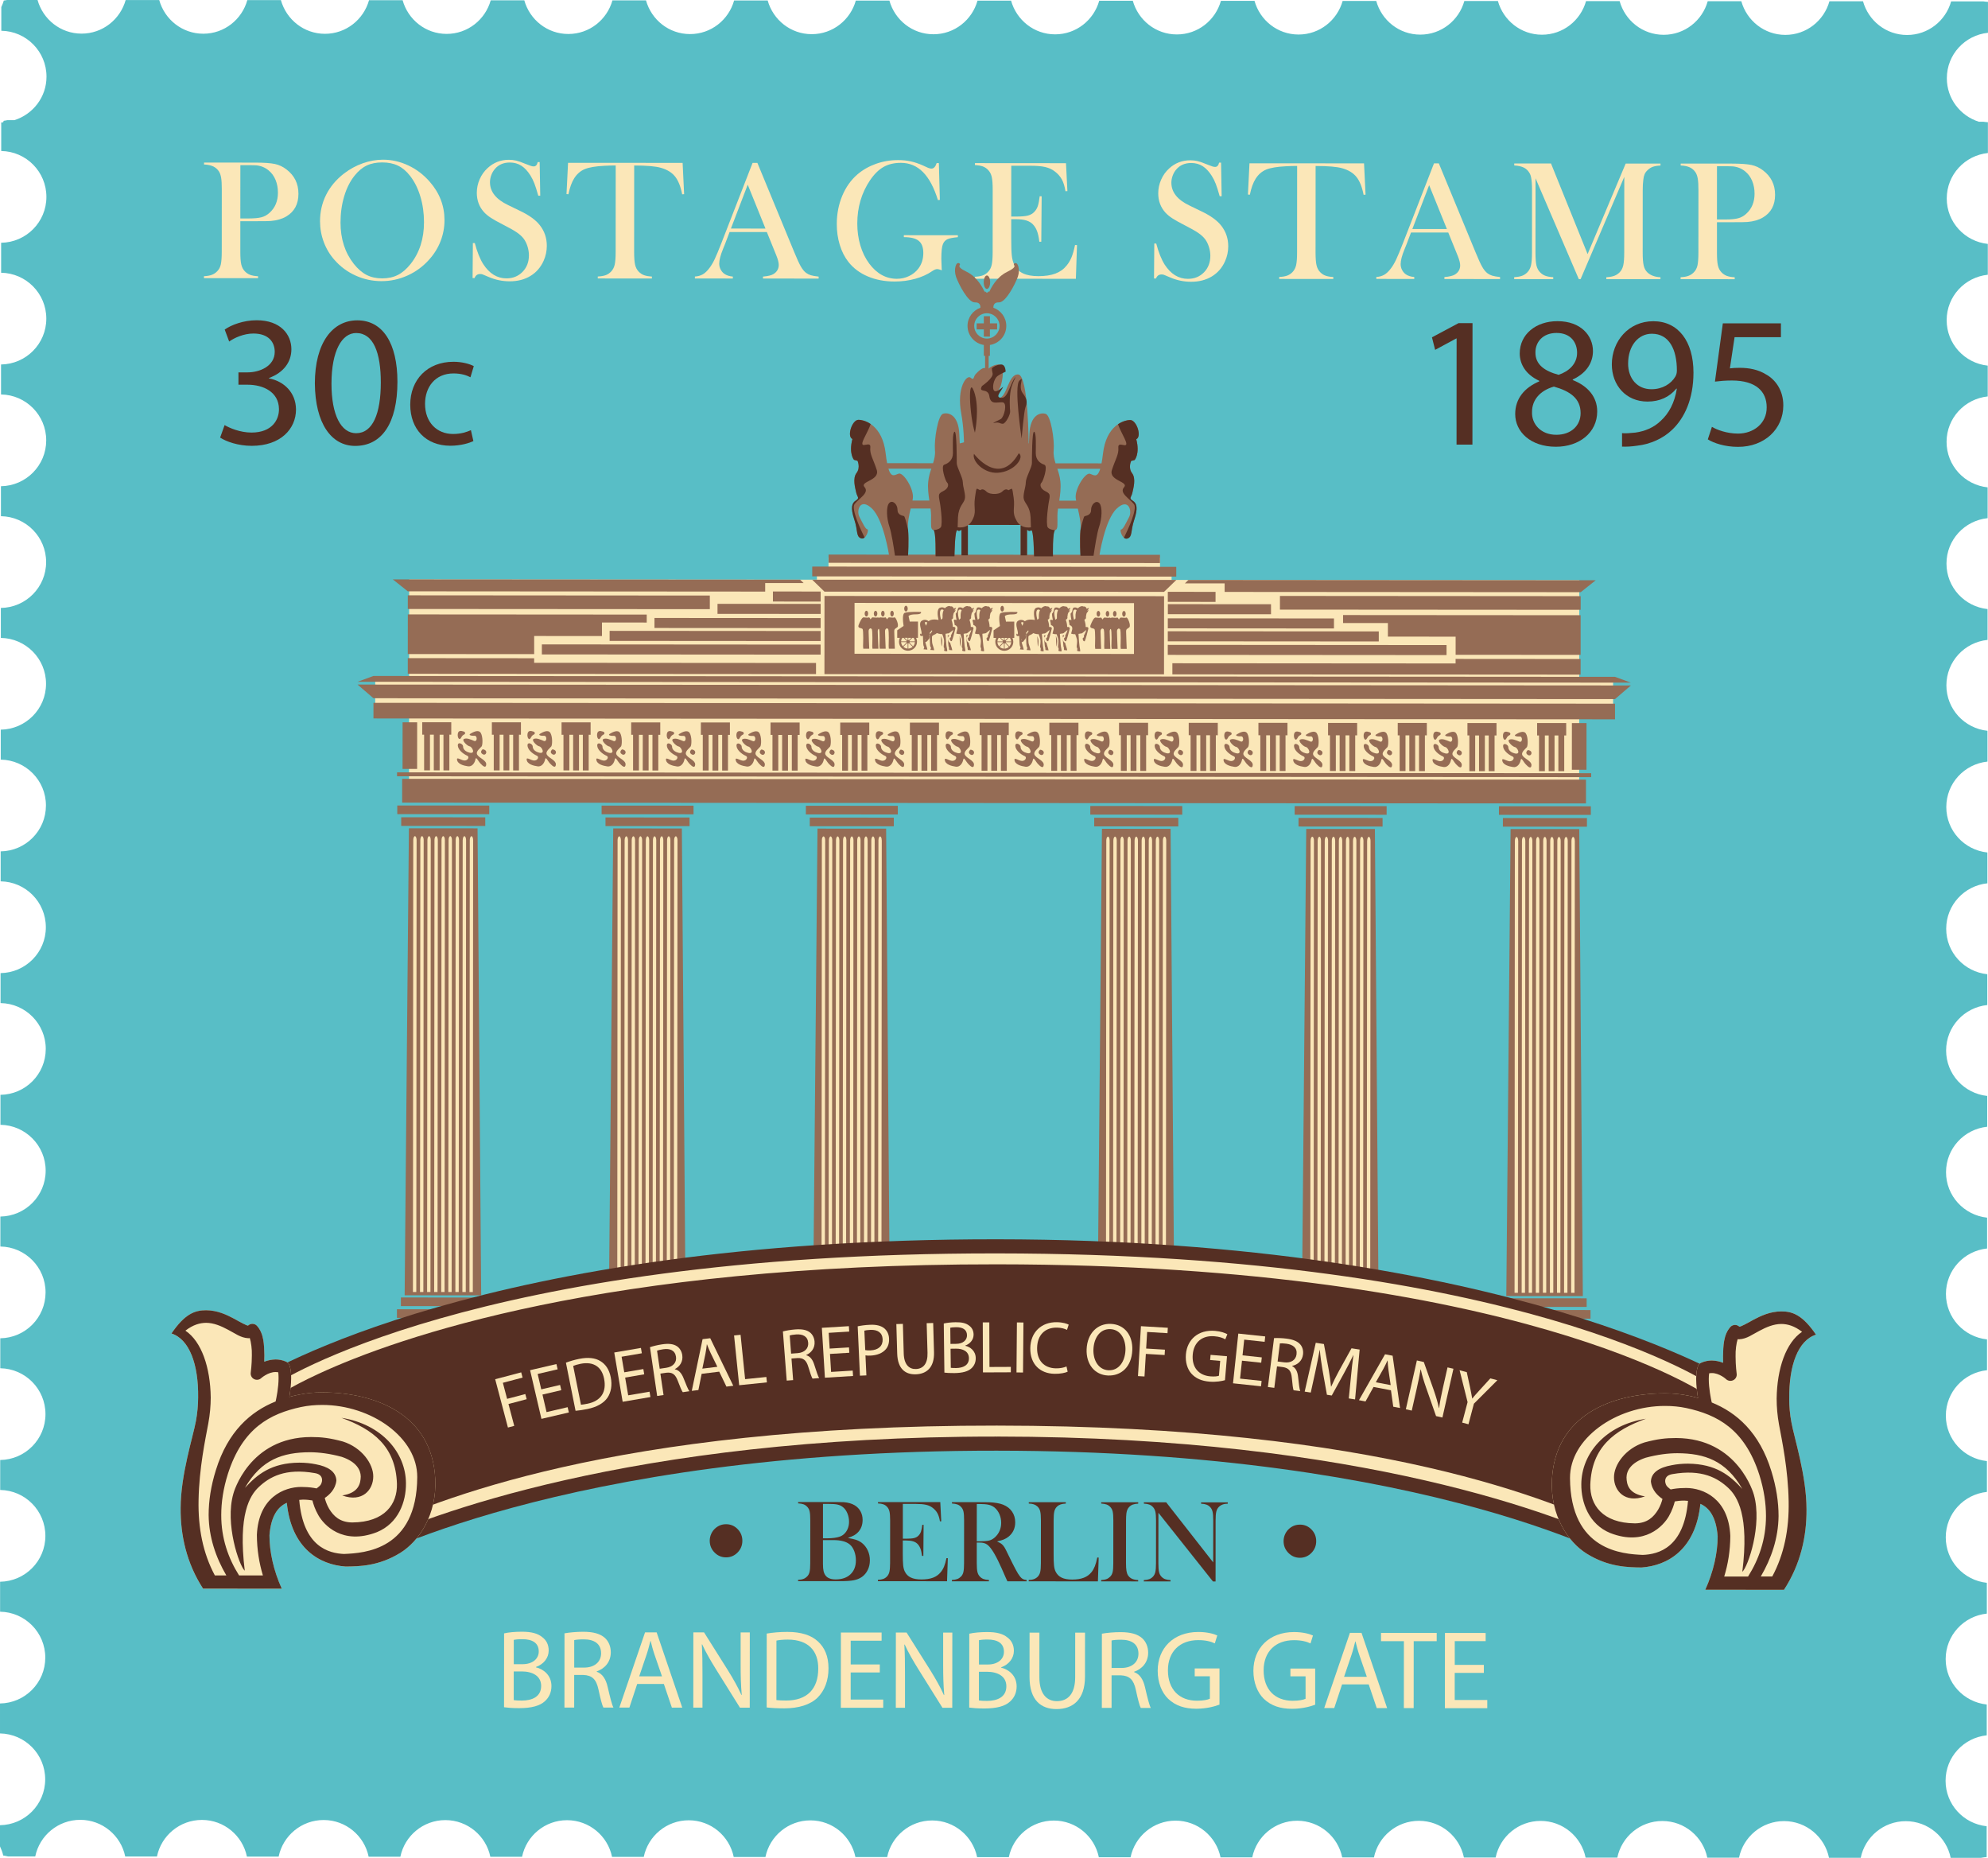 <svg xmlns="http://www.w3.org/2000/svg" width="1080" height="1009.09" viewBox="0 0 1080 1009.09"><g id="a"/><g id="b"><g id="c"><g id="d"><path d="M1079.99 17.75V1.02c-.83-.09-1.68-.1-2.5-.27h-17.52c-2.93 10.5-12.49 18.26-23.94 18.25-11.46.0-21.01-7.78-23.93-18.3h-18.24c-2.95 10.5-12.5 18.26-23.96 18.25-11.44.0-20.99-7.78-23.92-18.3h-18.24c-2.93 10.51-12.49 18.26-23.94 18.25-11.46.0-21-7.78-23.92-18.3h-18.24c-2.95 10.5-12.5 18.26-23.97 18.25-11.43.0-20.98-7.78-23.92-18.3h-18.23c-2.94 10.51-12.5 18.26-23.95 18.25-11.45.0-21-7.78-23.92-18.3h-18.24c-2.95 10.51-12.51 18.26-23.97 18.25-11.45-.01-20.98-7.78-23.92-18.3h-18.24c-2.94 10.51-12.49 18.26-23.95 18.25-11.46.0-21-7.78-23.92-18.3h-18.24c-2.95 10.5-12.51 18.26-23.97 18.25-11.45.0-20.98-7.78-23.92-18.3h-18.24c-2.93 10.5-12.49 18.26-23.94 18.25-11.46.0-21-7.78-23.92-18.3h-18.24c-2.95 10.51-12.51 18.26-23.97 18.25-11.45.0-20.98-7.78-23.92-18.3h-18.23c-2.94 10.51-12.5 18.26-23.95 18.25-11.46.0-21-7.78-23.92-18.3h-18.23c-2.95 10.51-12.51 18.26-23.97 18.25-11.45.0-20.99-7.78-23.92-18.3h-18.23c-2.94 10.5-12.5 18.26-23.95 18.25-11.46.0-21-7.78-23.92-18.3h-18.24c-2.95 10.51-12.5 18.26-23.96 18.25-11.45.0-20.98-7.78-23.92-18.3h-18.24c-2.93 10.51-12.49 18.26-23.94 18.25-11.46.0-21.01-7.77-23.92-18.3h-18.23c-2.95 10.51-12.51 18.26-23.96 18.25-11.45.0-20.99-7.78-23.92-18.3H4.11c-.69.1-1.34.3-2.04.35-.37 1.22-.82 2.4-1.36 3.54v12.87c13.59.21 24.56 11.28 24.55 24.94.0 11.11-7.34 20.38-17.38 23.6h-3.81c-.69.1-1.34.31-2.05.36-.09.28-.22.54-.32.81-.35.02-.68.11-1.04.12v15.48c13.59.21 24.56 11.28 24.55 24.95.0 13.65-11 24.69-24.6 24.89v16.28c13.59.21 24.56 11.28 24.55 24.93.0 13.66-11 24.71-24.6 24.9v16.28c13.59.21 24.56 11.28 24.55 24.94-.01 13.66-11 24.7-24.6 24.9v16.28c13.59.2 24.56 11.28 24.55 24.93.0 13.66-11 24.71-24.6 24.9v16.28c13.59.21 24.56 11.28 24.55 24.93.0 13.66-11 24.7-24.6 24.9v16.28c13.59.21 24.56 11.28 24.55 24.93-.01 13.66-11 24.71-24.6 24.9v16.28c13.59.2 24.56 11.28 24.55 24.94.0 13.65-11 24.7-24.6 24.9v16.28c13.59.21 24.56 11.28 24.55 24.93-.01 13.66-11 24.71-24.6 24.9v16.28c13.59.21 24.56 11.28 24.55 24.93.0 13.66-11 24.7-24.6 24.9v16.28c13.59.2 24.56 11.28 24.55 24.94-.01 13.66-11 24.7-24.6 24.9v16.28c13.59.21 24.56 11.28 24.55 24.93.0 13.66-11 24.71-24.6 24.9v16.28c13.59.21 24.56 11.28 24.55 24.94.0 13.66-11 24.7-24.6 24.9v16.28c13.59.21 24.56 11.29 24.55 24.94-.01 13.66-11 24.7-24.6 24.9v16.28c13.59.21 24.56 11.28 24.55 24.94.0 13.66-11 24.7-24.6 24.9v11.4c.75 1.61 1.41 3.28 1.8 5.06.9.08 1.75.34 2.62.51h14.77c2.33-11.35 12.4-19.89 24.45-19.89 12.05.0 22.12 8.57 24.44 19.93h17.23c2.33-11.35 12.39-19.89 24.45-19.88 12.05.01 22.1 8.57 24.43 19.93h17.23c2.34-11.35 12.4-19.89 24.45-19.88 12.06.0 22.12 8.57 24.45 19.93h17.23c2.34-11.35 12.39-19.89 24.45-19.88 12.06.0 22.11 8.57 24.43 19.93h17.23c2.33-11.35 12.4-19.89 24.45-19.88 12.05.0 22.12 8.57 24.44 19.93h17.23c2.34-11.35 12.4-19.89 24.45-19.88 12.05.0 22.1 8.57 24.42 19.93h17.23c2.34-11.35 12.4-19.89 24.45-19.88 12.05.0 22.12 8.57 24.44 19.93h17.23c2.34-11.35 12.4-19.89 24.46-19.88 12.05.0 22.1 8.57 24.42 19.93h17.23c2.33-11.35 12.4-19.89 24.45-19.88 12.06.0 22.12 8.57 24.45 19.93h17.23c2.35-11.35 12.41-19.89 24.45-19.88 12.05.0 22.1 8.57 24.43 19.93h17.23c2.33-11.35 12.39-19.89 24.44-19.88 12.06.01 22.12 8.57 24.44 19.93h17.23c2.34-11.35 12.4-19.89 24.45-19.88 12.05.0 22.11 8.57 24.43 19.93h17.23c2.33-11.35 12.41-19.89 24.44-19.88 12.06.0 22.13 8.57 24.44 19.93h17.23c2.34-11.35 12.4-19.89 24.46-19.88 12.05.0 22.1 8.57 24.42 19.93h17.23c2.33-11.35 12.42-19.89 24.45-19.88 12.05.0 22.12 8.57 24.44 19.93h17.23c2.34-11.35 12.4-19.89 24.46-19.89 12.05.0 22.1 8.57 24.42 19.93h16.41c1-.22 2.06-.34 3.12-.44v-16.74c-12.53-1.33-22.32-11.81-22.31-24.7.0-12.88 9.81-23.37 22.36-24.68v-16.73c-12.53-1.33-22.32-11.82-22.31-24.7.01-12.88 9.82-23.37 22.36-24.67v-16.73c-12.53-1.33-22.32-11.82-22.31-24.7.0-12.88 9.81-23.37 22.36-24.68v-16.73c-12.53-1.33-22.32-11.82-22.31-24.7.0-12.88 9.82-23.37 22.36-24.67v-16.73c-12.53-1.33-22.32-11.82-22.31-24.71.0-12.88 9.81-23.37 22.36-24.67v-16.74c-12.53-1.33-22.32-11.82-22.31-24.71.0-12.88 9.82-23.37 22.36-24.67v-16.73c-12.53-1.33-22.32-11.82-22.31-24.71.01-12.88 9.82-23.37 22.36-24.67v-16.73c-12.53-1.33-22.32-11.82-22.31-24.71.0-12.88 9.81-23.37 22.36-24.67v-16.74c-12.53-1.33-22.32-11.82-22.31-24.7.0-12.88 9.82-23.37 22.36-24.67v-16.73c-12.53-1.33-22.32-11.82-22.31-24.7.0-12.88 9.81-23.37 22.36-24.67v-16.74c-12.53-1.33-22.32-11.81-22.31-24.71.0-12.88 9.81-23.36 22.36-24.67v-16.73c-12.53-1.33-22.32-11.82-22.31-24.71.0-12.88 9.82-23.37 22.36-24.67v-16.73c-12.53-1.33-22.32-11.82-22.31-24.7.0-12.88 9.81-23.36 22.36-24.67v-16.74c-12.53-1.32-22.32-11.82-22.31-24.69.0-12.89 9.82-23.38 22.36-24.68v-16.73c-.83-.09-1.68-.1-2.49-.27h-2.46c-10.06-3.2-17.37-12.51-17.36-23.63.0-12.89 9.81-23.37 22.36-24.68z" fill="#58bec6"/><g><path d="M130.56 120.13v16.52c-.01 3.13.16 5.45.51 6.97.35 1.52 1 2.77 1.95 3.75.83.86 1.79 1.5 2.87 1.91 1.09.41 2.52.67 4.3.76v1.06l-29.39-.02v-1.06c1.78-.09 3.22-.34 4.3-.76 1.09-.41 2.05-1.05 2.88-1.91.98-.98 1.64-2.22 1.98-3.72.34-1.5.51-3.83.51-6.99l.02-33.9c0-2.64-.11-4.67-.34-6.09-.23-1.43-.62-2.58-1.17-3.47-.79-1.23-1.81-2.14-3.03-2.74-1.23-.6-2.82-.96-4.78-1.08h-.32v-1.06l27.74.02c4.84.0 8.42.25 10.72.74 2.3.49 4.4 1.48 6.3 2.95 4.35 3.31 6.53 7.73 6.52 13.25.0 5.61-2.21 9.72-6.63 12.32-2.3 1.35-5.09 2.16-8.38 2.43-1.04.09-3.56.14-7.54.13h-9.02zm0-1.48h4.51c3.04.0 5.38-.22 7.02-.66 1.64-.44 3.11-1.26 4.39-2.46 3.01-2.73 4.51-6.36 4.51-10.9.0-2.52-.43-4.82-1.3-6.93-.87-2.1-2.12-3.81-3.75-5.13-1.87-1.57-4.09-2.49-6.67-2.77-.71-.06-2.31-.09-4.83-.09h-3.86l-.02 28.93z" fill="#fbe7b8"/><path d="M173.86 120.14c0-5.15 1.11-9.93 3.32-14.34 2.21-4.4 5.43-8.24 9.67-11.53 3.16-2.42 6.56-4.28 10.22-5.58 3.65-1.3 7.33-1.95 11.04-1.95 4.72.0 9.29 1.04 13.71 3.12 4.41 2.07 8.27 5 11.58 8.78 5.39 6.14 8.09 13.13 8.08 20.95.0 3.93-.71 7.72-2.12 11.37-1.41 3.65-3.47 6.98-6.17 9.98-3.31 3.74-7.23 6.64-11.76 8.69-4.53 2.05-9.26 3.08-14.2 3.07-4.88.0-9.54-1-13.98-3-4.45-2-8.28-4.82-11.49-8.48-2.55-2.86-4.5-6.1-5.86-9.74-1.36-3.64-2.04-7.42-2.04-11.35zm11.13.7c0 8.9 2.41 16.4 7.25 22.52 2.18 2.73 4.48 4.72 6.92 5.97 2.43 1.24 5.25 1.87 8.44 1.87 3.22.0 6.05-.61 8.49-1.84 2.44-1.22 4.76-3.22 6.97-5.98 4.85-6.13 7.28-13.7 7.28-22.69.0-4.94-.66-9.61-1.99-14.02-1.33-4.4-3.21-8.14-5.63-11.22-1.96-2.51-4.15-4.35-6.55-5.5-2.41-1.15-5.25-1.73-8.53-1.73-3.25.0-6.07.56-8.44 1.7-2.38 1.13-4.58 2.97-6.6 5.52-2.43 3.04-4.3 6.77-5.62 11.18-1.32 4.42-1.99 9.16-1.99 14.22z" fill="#fbe7b8"/><path d="M256.74 150.99l.15-19 1.06.05c1.28 4.84 2.81 8.65 4.59 11.43 3.34 5.14 7.54 7.72 12.6 7.72 3.52.0 6.44-1.18 8.74-3.54 2.3-2.36 3.46-5.35 3.46-8.97.0-1.56-.25-3.16-.75-4.78-.51-1.63-1.19-3.02-2.04-4.19-.89-1.2-2.14-2.35-3.74-3.45-1.61-1.11-4.07-2.5-7.39-4.19-2.91-1.47-5.14-2.72-6.69-3.73-1.55-1.01-2.8-2.04-3.75-3.08-2.63-2.88-3.95-6.4-3.95-10.54.0-2.55.52-5 1.55-7.36 1.03-2.36 2.46-4.38 4.31-6.07 3.25-3 7.1-4.5 11.55-4.5 1.44.0 2.77.15 4 .44 1.23.29 2.87.87 4.92 1.73 1.53.61 2.58 1 3.13 1.18.55.17 1.04.25 1.47.25 1.07.0 1.8-.78 2.16-2.34h1.06l.31 18.26h-1.06c-.82-2.91-1.53-5.15-2.13-6.69-.6-1.55-1.31-2.98-2.13-4.3-1.5-2.39-3.15-4.16-4.95-5.32-1.8-1.15-3.89-1.73-6.24-1.73-3.43.0-6.14 1.16-8.13 3.5-.83.95-1.48 2.07-1.96 3.36-.48 1.29-.71 2.58-.71 3.87.0 5.13 3.28 9.26 9.86 12.39l6.47 3.14c4.99 2.37 8.59 4.98 10.79 7.84 2.51 3.2 3.76 6.91 3.76 11.15.0 2.81-.57 5.51-1.71 8.08-1.6 3.58-3.99 6.34-7.18 8.28-3.19 1.94-6.95 2.91-11.27 2.91-3.96.0-7.76-.79-11.41-2.35-1.9-.83-3.03-1.31-3.4-1.43-.37-.12-.78-.18-1.24-.18-1.47.0-2.48.73-3.04 2.2h-1.06z" fill="#fbe7b8"/><path d="M334.49 89.87c-1.93.0-4 .06-6.21.18-4.72.24-8.24.84-10.56 1.79-2.32.95-4.23 2.59-5.73 4.92-1.38 2.15-2.44 5.06-3.18 8.74l-1.05-.09.84-16.98 62.24.04.82 16.98-1.06.09c-.83-4.26-2.12-7.49-3.88-9.68-1.76-2.2-4.32-3.77-7.7-4.72-2.85-.83-7.68-1.25-14.49-1.25l-.03 46.92c0 3.13.18 5.45.52 6.97.35 1.52 1 2.77 1.95 3.75.86.89 1.83 1.53 2.92 1.93 1.09.4 2.51.65 4.25.74v1.06l-29.39-.02v-1.06c1.78-.09 3.21-.34 4.3-.73 1.09-.4 2.06-1.04 2.92-1.93.95-.98 1.6-2.22 1.96-3.72.35-1.5.53-3.83.53-6.99l.03-46.92z" fill="#fbe7b8"/><path d="M444.72 151.31l-30.22-.02v-1.06c2.73-.24 4.63-.7 5.71-1.38 1.9-1.19 2.85-2.85 2.85-4.97.0-1.26-.43-2.94-1.28-5.06l-.78-1.93-4.41-10.86h-20.24l-2.4 6.33-1.15 2.85c-1.38 3.37-2.07 6.02-2.08 7.96.0 1.14.25 2.2.76 3.18.51.98 1.19 1.78 2.04 2.39 1.19.83 2.73 1.32 4.6 1.48v1.06l-20.61-.02v-1.06c1.62-.09 3.05-.49 4.28-1.19 1.23-.7 2.42-1.84 3.59-3.4.98-1.26 1.94-2.87 2.88-4.85.94-1.98 2.17-4.94 3.71-8.9l16.87-43.37h2.62l19.98 48.36c1.5 3.65 2.69 6.26 3.58 7.82.89 1.56 1.85 2.75 2.9 3.54.73.55 1.58.98 2.53 1.27.95.29 2.37.55 4.28.76v1.06zm-28.87-27.16-9.64-23.84-9.13 23.82 18.77.02z" fill="#fbe7b8"/><path d="M510.05 88.56l.54 20.01-1.06.09c-2.11-6.81-4.82-11.88-8.13-15.21-3.31-3.33-7.31-5-12-5-3.65.0-6.79.74-9.41 2.23-2.62 1.48-5.07 3.9-7.34 7.24-4.6 6.84-6.91 14.65-6.92 23.46.0 4.2.55 8.17 1.65 11.89 1.1 3.73 2.71 7.02 4.82 9.87 4.11 5.52 9.12 8.28 15.04 8.29 2.33.0 4.52-.49 6.58-1.47 2.05-.98 3.74-2.33 5.06-4.04 1.81-2.39 2.72-5.23 2.72-8.51.0-3.04-.82-5.23-2.46-6.58-1.64-1.35-4.35-2.03-8.12-2.03v-1.06l29.35.02v1.06c-2.7.24-4.6.62-5.69 1.12-1.09.51-1.89 1.37-2.41 2.6-.59 1.35-.88 4.03-.88 8.05.0 1.1.06 2.82.18 5.15l.09 1.06c-1.17-.43-2.02-.65-2.58-.64-.67.0-1.54.35-2.58 1.05-2.67 1.84-5.77 3.25-9.3 4.22-3.53.98-7.25 1.47-11.18 1.47-5.4.0-10.26-.93-14.6-2.77-4.34-1.84-7.86-4.48-10.55-7.92-2.02-2.58-3.58-5.65-4.66-9.2-1.08-3.56-1.63-7.33-1.62-11.32.0-5.49.99-10.59 2.95-15.31 1.97-4.72 4.73-8.61 8.29-11.68 2.91-2.48 6.27-4.39 10.08-5.74 3.8-1.34 7.82-2.02 12.06-2.01 2.45.0 4.73.23 6.83.7 2.1.46 4.33 1.21 6.69 2.26l2.71 1.24c.67.28 1.29.42 1.84.42 1.23.0 2.16-.99 2.81-2.99h1.2z" fill="#fbe7b8"/><path d="M579.11 88.61l.77 15.18-1.06.05c-.4-2.58-1.05-4.71-1.97-6.4-.92-1.69-2.25-3.17-4-4.46-1.44-1.08-3.15-1.83-5.11-2.28-1.96-.45-4.57-.67-7.82-.67h-10.54l-.02 27.59h2.76c2.79.0 4.89-.18 6.31-.55 1.41-.37 2.56-1.03 3.45-1.98.86-.89 1.5-1.93 1.91-3.15.41-1.21.76-3 1.04-5.36l1.06.05-.2 24.66h-1.06c-.27-2.36-.68-4.26-1.22-5.7-.53-1.44-1.28-2.67-2.23-3.68-.92-.98-2.12-1.7-3.59-2.16-1.47-.46-3.34-.69-5.61-.69h-2.62v10.53c0 4.2.1 7.26.31 9.18.21 1.92.63 3.52 1.24 4.81 1.04 2.21 2.63 3.83 4.75 4.86 2.13 1.03 4.95 1.54 8.44 1.55 3.68.0 6.76-.46 9.25-1.4 2.49-.93 4.51-2.38 6.08-4.34 1.1-1.32 2-2.82 2.69-4.51.69-1.69 1.33-3.91 1.91-6.67l1.06.05-.61 18.31-54.88-.04v-1.06c1.75-.09 3.17-.34 4.26-.73 1.09-.4 2.06-1.04 2.92-1.93.95-.98 1.6-2.23 1.96-3.75.35-1.52.53-3.84.53-6.97l.02-33.9c0-3.13-.17-5.45-.52-6.97-.35-1.52-1-2.77-1.95-3.75-.83-.89-1.79-1.53-2.87-1.93-1.09-.4-2.52-.64-4.3-.74v-1.06l49.45.04z" fill="#fbe7b8"/><path d="M626.93 151.25l.15-19 1.06.05c1.29 4.84 2.82 8.64 4.59 11.43 3.34 5.14 7.54 7.71 12.6 7.72 3.52.0 6.44-1.18 8.74-3.53 2.3-2.36 3.46-5.35 3.46-8.97.0-1.56-.25-3.16-.75-4.78-.51-1.63-1.19-3.02-2.05-4.19-.89-1.2-2.14-2.35-3.74-3.45-1.61-1.11-4.07-2.5-7.38-4.19-2.91-1.47-5.14-2.72-6.69-3.73-1.55-1.01-2.8-2.04-3.75-3.08-2.63-2.88-3.95-6.4-3.95-10.54.0-2.55.52-5 1.55-7.36 1.03-2.36 2.46-4.38 4.3-6.07 3.25-3 7.1-4.5 11.55-4.5 1.44.0 2.77.15 4 .44 1.23.3 2.87.87 4.92 1.73 1.53.62 2.57 1.01 3.13 1.18.55.17 1.04.25 1.47.25 1.08.0 1.8-.78 2.16-2.34h1.06l.31 18.26h-1.06c-.82-2.92-1.53-5.15-2.13-6.7-.6-1.55-1.31-2.98-2.14-4.3-1.5-2.39-3.15-4.16-4.95-5.32-1.8-1.15-3.89-1.73-6.24-1.73-3.43.0-6.14 1.16-8.13 3.5-.82.95-1.48 2.07-1.95 3.36-.48 1.29-.71 2.58-.71 3.87.0 5.13 3.29 9.26 9.87 12.39l6.47 3.14c4.99 2.37 8.59 4.98 10.79 7.84 2.51 3.2 3.76 6.91 3.76 11.14.0 2.82-.57 5.51-1.71 8.08-1.6 3.58-3.99 6.34-7.18 8.28-3.19 1.94-6.95 2.91-11.27 2.91-3.96.0-7.76-.79-11.41-2.36-1.9-.83-3.03-1.3-3.4-1.43-.37-.12-.78-.18-1.24-.18-1.47.0-2.48.73-3.04 2.2h-1.06z" fill="#fbe7b8"/><path d="M704.68 90.13c-1.93.0-4 .06-6.21.18-4.72.24-8.24.84-10.56 1.78-2.32.95-4.23 2.59-5.73 4.92-1.38 2.15-2.44 5.06-3.18 8.74l-1.05-.09.84-16.97 62.24.04.82 16.98-1.06.09c-.83-4.26-2.12-7.49-3.88-9.68-1.76-2.2-4.33-3.77-7.7-4.72-2.85-.83-7.68-1.25-14.49-1.25l-.03 46.92c0 3.13.17 5.45.52 6.97.35 1.52 1 2.77 1.95 3.75.86.89 1.83 1.53 2.92 1.93 1.09.4 2.51.65 4.25.74v1.06l-29.39-.02v-1.06c1.78-.09 3.21-.34 4.3-.73 1.09-.4 2.06-1.04 2.92-1.93.95-.98 1.6-2.22 1.96-3.72.35-1.5.53-3.83.53-6.99l.03-46.92z" fill="#fbe7b8"/><path d="M814.91 151.57l-30.22-.02v-1.06c2.73-.24 4.63-.7 5.71-1.38 1.9-1.2 2.85-2.85 2.85-4.97.0-1.26-.43-2.94-1.28-5.06l-.78-1.93-4.41-10.86h-20.24l-2.4 6.33-1.15 2.85c-1.39 3.37-2.07 6.02-2.08 7.96.0 1.13.25 2.19.76 3.17.51.98 1.19 1.78 2.04 2.39 1.2.83 2.73 1.32 4.6 1.47v1.06l-20.61-.02v-1.06c1.62-.09 3.05-.49 4.28-1.19 1.23-.71 2.42-1.84 3.59-3.4.98-1.26 1.94-2.87 2.88-4.85.93-1.98 2.17-4.94 3.71-8.9l16.87-43.37h2.62l19.98 48.36c1.5 3.65 2.69 6.26 3.58 7.82.89 1.57 1.85 2.75 2.9 3.54.74.55 1.58.97 2.53 1.27.95.29 2.38.55 4.28.76v1.06zm-28.87-27.16-9.64-23.84-9.13 23.82h18.77z" fill="#fbe7b8"/><path d="M902.09 89.9c-1.75.09-3.15.33-4.21.71-1.06.38-2.03 1.02-2.92 1.91-.68.64-1.18 1.35-1.52 2.14-.34.78-.57 1.77-.69 2.97-.22 1.6-.32 3.48-.32 5.66l-.02 33.9c0 3.16.18 5.5.55 7.04.36 1.54 1.02 2.76 1.97 3.68 1.68 1.63 4.06 2.52 7.13 2.67v1.06l-29.39-.02v-1.06c1.78-.09 3.21-.34 4.3-.75 1.09-.41 2.06-1.05 2.92-1.91.95-.98 1.6-2.23 1.96-3.75.35-1.52.53-3.84.53-6.97l.03-41.12-23.73 55.55h-.97l-23.51-54.76-.03 40.3c0 3.16.17 5.49.52 6.99.35 1.5 1 2.75 1.95 3.73.86.89 1.83 1.53 2.92 1.93 1.09.4 2.51.65 4.25.74v1.06h-21.21v-1.07c1.75-.09 3.17-.33 4.26-.73 1.09-.4 2.06-1.04 2.92-1.93.95-.98 1.6-2.23 1.96-3.75.35-1.52.53-3.84.53-6.97l.02-33.9c0-1.41-.04-2.75-.13-4-.15-2.27-.5-3.93-1.06-4.97-.77-1.44-1.81-2.51-3.15-3.2-1.33-.69-3.1-1.1-5.31-1.22V88.8h19.96l19.88 49.2 20.69-49.16h18.91v1.07z" fill="#fbe7b8"/><path d="M932.76 120.69v16.51c-.01 3.13.16 5.45.51 6.97.35 1.52 1 2.77 1.95 3.75.83.86 1.79 1.5 2.87 1.91 1.09.42 2.52.67 4.3.76v1.06l-29.39-.02v-1.06c1.78-.09 3.21-.34 4.3-.76 1.09-.41 2.05-1.05 2.88-1.91.98-.98 1.64-2.22 1.98-3.72.34-1.5.51-3.83.51-6.99l.02-33.9c0-2.64-.11-4.67-.34-6.1-.23-1.43-.62-2.58-1.17-3.47-.8-1.23-1.81-2.14-3.03-2.74-1.23-.6-2.82-.96-4.78-1.08h-.32v-1.06l27.74.02c4.84.0 8.42.25 10.72.75 2.3.49 4.4 1.48 6.3 2.95 4.35 3.31 6.53 7.73 6.52 13.25.0 5.61-2.21 9.72-6.63 12.32-2.3 1.35-5.09 2.16-8.37 2.43-1.04.09-3.56.14-7.54.13h-9.02zm0-1.48h4.51c3.03.0 5.37-.22 7.01-.66 1.64-.44 3.11-1.26 4.39-2.46 3.01-2.73 4.51-6.36 4.51-10.9.0-2.52-.43-4.82-1.3-6.92-.87-2.1-2.12-3.81-3.75-5.13-1.87-1.57-4.09-2.49-6.67-2.76-.71-.06-2.31-.09-4.83-.1h-3.86l-.02 28.93z" fill="#fbe7b8"/></g><g><g><path d="M122.01 230.87c2.53 1.52 8.32 4.06 14.61 4.07 11.37.0 15.03-7.19 14.93-12.78-.1-9.24-8.42-13.2-17.04-13.21h-4.97v-6.7h4.98c6.5.0 14.72-3.33 14.73-11.15.0-5.28-3.34-9.95-11.56-9.95-5.28.0-10.35 2.32-13.19 4.35l-2.43-6.5c3.56-2.54 10.25-5.07 17.36-5.06 12.99.0 18.87 7.73 18.87 15.75.0 6.9-4.17 12.68-12.19 15.62v.2c8.12 1.53 14.61 7.62 14.7 16.86.0 10.56-8.34 19.79-24.07 19.78-7.41.0-13.9-2.34-17.15-4.48l2.44-6.8z" fill="#552f23"/><path d="M215.91 207.39c-.02 22.43-8.45 34.81-22.96 34.8-12.89.0-21.71-12.09-21.9-33.91.02-22.23 9.67-34.3 23.06-34.29 13.81.0 21.81 12.4 21.8 33.41zm-35.83.99c-.01 17.15 5.26 26.9 13.38 26.91 9.04.0 13.41-10.65 13.42-27.5.01-16.24-4.04-26.9-13.38-26.91-7.71.0-13.41 9.53-13.42 27.5z" fill="#552f23"/><path d="M257.18 239.58c-2.08.99-6.68 2.52-12.56 2.52-13.19-.01-21.76-8.96-21.75-22.32.0-13.46 9.23-23.3 23.5-23.28 4.7.0 8.85 1.18 11.02 2.36l-1.81 6.05c-1.89-1-4.87-2.08-9.21-2.08-10.03.0-15.45 7.48-15.46 16.52.0 10.11 6.49 16.35 15.16 16.36 4.52.0 7.5-1.08 9.76-2.07l1.35 5.96z" fill="#552f23"/></g><g><path d="M791.32 183.84h-.2l-11.47 6.18-1.72-6.8 14.42-7.7h7.61l-.05 65.98h-8.63l.04-57.66z" fill="#552f23"/><path d="M836.16 206.81c-7.41-3.46-10.55-9.14-10.55-14.83.0-10.45 8.84-17.55 20.51-17.54 12.79.0 19.28 7.93 19.27 16.25.0 5.58-2.85 11.67-10.97 15.42v.31c8.22 3.25 13.29 9.14 13.28 17.06.0 11.57-9.86 19.18-22.44 19.17-13.8-.01-22.12-8.14-22.11-17.78.0-8.32 4.98-14.31 13.1-17.75l-.1-.31zm22.52 17.58c0-7.92-5.58-11.88-14.51-14.42-7.72 2.23-11.88 7.4-11.88 13.69-.31 6.59 4.76 12.49 13.19 12.49 8.02.0 13.2-4.96 13.2-11.76zm-24.54-33c-.1 6.6 4.97 10.15 12.58 12.19 5.68-1.92 10.05-5.98 10.05-11.97.0-5.28-3.14-10.76-11.16-10.77-7.41.0-11.47 4.86-11.48 10.55z" fill="#552f23"/><path d="M881.2 235.26c1.93.2 4.16.0 7.21-.3 5.18-.71 10.05-2.73 13.81-6.39 4.37-3.96 7.52-9.74 8.74-17.45h-.31c-3.66 4.46-8.94 7-15.64 6.99-11.77.0-19.38-8.95-19.37-20.21.0-12.49 9.05-23.44 22.55-23.43 13.5.0 21.81 10.88 21.8 27.93-.01 14.41-4.89 24.56-11.39 30.85-5.08 4.97-12.08 8.01-19.19 8.82-3.25.5-6.09.61-8.22.5v-7.31zm3.28-37.86c0 8.22 4.96 14.01 12.68 14.01 5.99.0 10.66-2.93 13-6.89.51-.91.82-1.82.82-3.35.0-11.27-4.15-19.9-13.59-19.9-7.51.0-12.89 6.69-12.9 16.13z" fill="#552f23"/><path d="M967.5 183.15l-25.17-.02-2.55 16.95c1.52-.2 2.94-.3 5.38-.3 5.17.0 10.15 1.02 14.21 3.56 5.17 2.84 9.43 8.63 9.43 16.86.0 12.89-10.27 22.53-24.58 22.51-7.21.0-13.19-2.04-16.44-4.07l2.24-6.8c2.74 1.63 8.12 3.66 14.21 3.66 8.32.0 15.63-5.47 15.54-14.3.0-8.53-5.77-14.52-18.87-14.53-3.86.0-6.8.3-9.24.6l4.29-31.66 31.56.02v7.51z" fill="#552f23"/></g></g><g><path d="M273.84 887.15c2.3-.55 6-.9 9.64-.9 5.27.0 8.67.92 11.15 2.98 2.12 1.58 3.45 4 3.45 7.21.0 4-2.67 7.45-6.92 8.96v.18c3.88.91 8.42 4.13 8.42 10.19.0 3.52-1.4 6.24-3.52 8.18-2.79 2.6-7.4 3.81-14.06 3.81-3.64.0-6.42-.25-8.18-.49l.03-40.12zm5.26 16.73h4.79c5.51.0 8.79-2.96 8.79-6.9.0-4.73-3.57-6.67-8.9-6.67-2.43.0-3.82.18-4.67.36v13.21zm-.02 19.52c1.09.18 2.54.24 4.42.24 5.45.0 10.49-1.99 10.49-7.93.0-5.51-4.78-7.88-10.54-7.89h-4.36v15.57z" fill="#fbe7b8"/><path d="M306.68 887.12c2.67-.48 6.55-.84 10.12-.84 5.63.0 9.33 1.1 11.82 3.34 2 1.82 3.21 4.61 3.2 7.82.0 5.33-3.4 8.91-7.64 10.36v.18c3.09 1.09 4.97 4 5.94 8.25 1.33 5.7 2.29 9.64 3.14 11.22h-5.46c-.67-1.22-1.57-4.67-2.66-9.76-1.21-5.64-3.45-7.76-8.24-7.95h-4.97v17.7h-5.29l.03-40.31zm5.26 18.61h5.39c5.64.0 9.21-3.08 9.22-7.75.0-5.27-3.81-7.58-9.39-7.58-2.54.0-4.3.18-5.21.42v14.91z" fill="#fbe7b8"/><path d="M346.17 914.6l-4.25 12.85h-5.46l13.97-40.84h6.3l13.91 40.86h-5.64l-4.35-12.85h-14.49zm13.46-4.12-4.05-11.76c-.91-2.67-1.51-5.09-2.12-7.45h-.12c-.61 2.36-1.22 4.91-2.07 7.39l-4.01 11.81h12.36z" fill="#fbe7b8"/><path d="M376.64 927.47l.03-40.85h5.82l13.02 20.68c2.96 4.79 5.39 9.09 7.26 13.28l.18-.06c-.48-5.45-.6-10.42-.59-16.79v-17.09h4.98l-.03 40.85h-5.33l-12.95-20.74c-2.84-4.55-5.57-9.22-7.57-13.64l-.18.06c.3 5.15.36 10.06.35 16.85v17.45h-4.98z" fill="#fbe7b8"/><path d="M416.53 887.25c3.21-.54 7.03-.9 11.21-.9 7.58.0 12.97 1.83 16.54 5.1 3.69 3.34 5.81 8.06 5.81 14.67.0 6.67-2.13 12.12-5.89 15.88-3.88 3.82-10.19 5.87-18.13 5.87-3.82.0-6.91-.19-9.57-.49l.03-40.12zm5.25 36.12c1.33.18 3.27.25 5.33.25 11.33.0 17.4-6.29 17.41-17.32.07-9.64-5.38-15.76-16.53-15.77-2.73.0-4.79.24-6.18.54l-.02 32.3z" fill="#fbe7b8"/><path d="M477.96 908.39h-15.82v14.72h17.68v4.44h-23.03l.03-40.86h22.12v4.44h-16.79v12.9h15.81v4.38z" fill="#fbe7b8"/><path d="M486.66 927.55l.03-40.85h5.82l13.02 20.68c2.96 4.79 5.39 9.1 7.26 13.28l.18-.06c-.48-5.46-.6-10.43-.59-16.79v-17.09h4.98l-.03 40.85h-5.33l-12.96-20.74c-2.84-4.55-5.57-9.22-7.56-13.64l-.18.06c.3 5.15.36 10.06.35 16.85v17.46h-4.98z" fill="#fbe7b8"/><path d="M526.56 887.33c2.3-.54 6-.9 9.64-.9 5.28.0 8.67.91 11.15 2.98 2.12 1.58 3.45 4 3.45 7.21.0 4-2.67 7.45-6.92 8.96v.18c3.88.91 8.42 4.12 8.42 10.19.0 3.51-1.4 6.24-3.52 8.18-2.79 2.6-7.4 3.81-14.06 3.81-3.64.0-6.42-.25-8.18-.49l.03-40.12zm5.26 16.73h4.79c5.52.0 8.79-2.96 8.79-6.9.0-4.73-3.57-6.67-8.9-6.67-2.42.0-3.82.18-4.67.36v13.21zm-.02 19.52c1.09.18 2.54.24 4.42.24 5.45.0 10.49-1.99 10.49-7.93.0-5.51-4.78-7.88-10.54-7.89h-4.36v15.57z" fill="#fbe7b8"/><path d="M564.67 886.75l-.02 24.24c0 9.09 4.05 12.97 9.5 12.97 6 0 9.94-3.99 9.95-12.96l.02-24.24h5.33l-.02 23.88c0 12.55-6.62 17.63-15.47 17.63-8.36.0-14.66-4.74-14.66-17.46l.02-24.06h5.34z" fill="#fbe7b8"/><path d="M598.6 887.32c2.67-.48 6.54-.84 10.12-.84 5.63.0 9.33 1.1 11.82 3.34 2 1.82 3.21 4.61 3.21 7.82.0 5.33-3.4 8.91-7.64 10.36v.18c3.09 1.09 4.97 4.01 5.93 8.25 1.33 5.7 2.3 9.64 3.14 11.22h-5.45c-.67-1.22-1.57-4.67-2.66-9.76-1.21-5.64-3.45-7.76-8.23-7.95h-4.97v17.69h-5.29l.03-40.31zm5.26 18.61h5.4c5.63.0 9.21-3.08 9.21-7.75.0-5.27-3.81-7.58-9.39-7.58-2.54.0-4.3.18-5.21.42v14.91z" fill="#fbe7b8"/><path d="M662.5 925.85c-2.36.91-7.09 2.24-12.61 2.23-6.18.0-11.27-1.58-15.27-5.4-3.51-3.4-5.69-8.85-5.69-15.22.0-12.18 8.44-21.08 22.13-21.07 4.73.0 8.48 1.04 10.24 1.89l-1.34 4.3c-2.18-1.03-4.91-1.76-9.03-1.76-9.94.0-16.43 6.17-16.44 16.41.0 10.36 6.17 16.49 15.75 16.49 3.45.0 5.82-.48 7.03-1.09v-12.18h-8.23v-4.25h13.46v19.64z" fill="#fbe7b8"/><path d="M714.49 925.89c-2.36.91-7.09 2.24-12.61 2.23-6.18.0-11.27-1.58-15.27-5.4-3.51-3.4-5.69-8.85-5.69-15.22.0-12.18 8.44-21.08 22.13-21.07 4.73.0 8.48 1.03 10.24 1.88l-1.34 4.3c-2.18-1.03-4.91-1.76-9.03-1.76-9.94.0-16.43 6.17-16.44 16.41.0 10.36 6.17 16.49 15.75 16.49 3.45.0 5.82-.48 7.03-1.08v-12.18h-8.23v-4.25h13.46v19.65z" fill="#fbe7b8"/><path d="M729.09 914.87l-4.25 12.84h-5.45l13.97-40.84h6.3l13.91 40.86h-5.64l-4.36-12.86h-14.49zm13.46-4.12-4.05-11.76c-.91-2.67-1.51-5.09-2.12-7.46h-.12c-.61 2.36-1.22 4.91-2.07 7.39l-4.01 11.82h12.36z" fill="#fbe7b8"/><path d="M762.67 891.38h-12.42v-4.49l30.25.02v4.48h-12.49l-.02 36.35h-5.33l.02-36.37z" fill="#fbe7b8"/><path d="M806.11 908.62h-15.82v14.72h17.69v4.44h-23.03l.03-40.86 22.12.02v4.42h-16.79v12.9h15.81v4.38z" fill="#fbe7b8"/></g><g><g><path d="M876.34 368.94 857.94 368.93 857.98 315.14 636.48 314.99 636.49 310.12H630.19L630.2 302.93 450.09 302.81V309.99H443.78V314.85L222.29 314.7 222.25 368.49 203.85 368.47 203.83 389.41 222.23 389.43 222.21 426.36 857.9 426.8 857.93 389.87 876.33 389.88 876.34 368.94z" fill="#fbe7b8"/><path d="M326.83 442.24l49.94.03v-4.69l-49.94-.03v4.69zm3.99 261.36 41.58.03-1.97-253.66-37.29-.03-2.32 253.66zm106.79 12.34 49.94.04v-4.69l-49.94-.04v4.69zm-221.98-.15 49.95.03v-4.69l-49.94-.03v4.69zm4.2-12.26 41.58.03-1.98-253.66-37.29-.03-2.31 253.66zm43.8-259.61-45.67-.03v4.69l45.67.03v-4.69zm-45.85 265.47 45.67.03v-4.68l-45.67-.03v4.68zm108.84 6.49 49.94.03v-4.69l-49.94-.03v4.69zm47.99-271.87-45.67-.03v4.69l45.66.03v-4.69zm487-20.55-643.14-.45v12.93l643.13.45v-12.93zm-645.79 18.72 49.97.03v-4.69l-49.97-.03v4.69zm112.94 267.29 45.67.03v-4.68l-45.66-.03v4.68zm263.56-267.03 49.94.04v-4.69l-49.94-.04v4.69zm1.93 267.21 45.68.03v-4.68l-45.68-.03v4.68zm2.06-5.85 41.6.03-1.97-253.66-37.3-.02-2.32 253.66zm110.99.08 41.59.03-1.97-253.66-37.3-.03-2.31 253.66zm43.8-259.62-45.67-.03v4.69l45.66.03v-4.69zm-313.31-1.93 49.94.04v-4.69l-49.94-.04v4.69zm202.33 1.86-45.68-.03v4.69l45.68.03v-4.69zm-198.35 259.51 41.6.03-1.98-253.66-37.28-.03-2.35 253.66zm-2.04 5.85 45.66.03v-4.68l-45.66-.03v4.68zm152.39 6.52 49.94.03v-4.69l-49.94-.03v4.69zm-106.55-271.98-45.66-.03v4.69l45.66.03v-4.69zm217.54 272.06 49.96.03v-4.69l-49.96-.03v4.69zm-68.71-367.83 114.63.08v-5.45l-114.62-.08v5.44zm0 7.37 151.44.11v-5.44l-151.44-.11v5.44zm224.28 2.24-67.92-.05v2.47l-153.86-.11v6.03l221.78.15v-8.5zm-224.26-36.5v5.45l25.93.02v-5.44l-25.93-.02zm-.01 19.85 90.28.06v-5.44l-90.27-.06v5.45zm224.31-17.48-163.38-.12v7.42l163.37.11v-7.41zm-226.36-2.33 6.68-6.47-197.82-.14 6.67 6.48 184.48.13zm6.65-13.6-197.76-.14v5.31l197.76.14v-5.31zm219.7 26.28-129.08-.09v4.33l24.35.02v7.36l36.8.03v9.84l67.91.05v-21.53zm-228.53-32.8-180.06-.13v4.47l180.05.13v-4.47zm4.26 32.24 56.04.04v-5.44l-56.03-.04v5.44zm-188.62-5.58-56.03-.04v5.44l56.03.04v-5.44zm0 7.69-90.28-.06v5.45l90.27.06v-5.44zm219.46-14.2 193.47.14 8.14-6.47-221.29-.16-1.91 1.86h21.6v4.63zm-249.59-.18v-4.62h20.9l-1.91-1.85-221.28-.15 8.13 6.48 194.16.14zm30.13-.03-25.93-.02v5.45l25.93.02v-5.45zm-.01 21.44-114.63-.08v5.45l114.62.08v-5.45zm431.55 24.89-674.49-.47-8.63 3.15 691.74.48-8.62-3.16zm-431.55-17.51-151.44-.11v5.44l151.43.11v-5.44zm-60.19-26.64-164.08-.12v7.41l164.08.11v-7.41zm246.74 42.79.03-42.44-184.48-.13-.03 42.44 184.48.13zm-168.12-38.79 151.82.11-.02 27.61-151.82-.11.02-27.61zm-20.93 32.63-153.13-.11v-2.47l-68.65-.05v8.5l221.78.15v-6.03zm-153.12-4.82v-9.84l36.83.03v-7.36l24.32.02v-4.33l-129.79-.09-.02 21.53 68.65.05zm454.39 58.15c-1.73.0-4.25-2.02-4.21-.69.1 2.67 3.77 3.51 5.98 3.83 2.2.34 3.67-1.8 4.04-3.72.38-1.9 1.31.64 2.73 2.23 1.49 1.59 3.06 2.67 3.14.43.08-2.23-3.79-3.4-4.87-5.22-1.11-1.8 1.83-3.71 2.38-4.56.54-.85.73-5.1-.43-7.23-1.22-2.13-4.16-.53-5.62.33-1.47.83.64 1.26 2.2 1.15 1.55-.11 1.55 3.51-.28 2.77-1.82-.75-3.86-1.71-5.42-1.07-1.56.63 1.66 3.82 3.03 4.04 1.37.21 3.51 4.36-.19 3.4-3.66-.97-3.39-3.4-3.39-3.4-.08-1.38-2.83-2.66-2.83-.53.0 2.12 2.46 4.46 5.13 5.64 1.33.58.35 2.59-1.4 2.59zm-153.31-12.58c.9-1.91 2-1.38 2.1-2.33.09-.95-1.28-1.07-1.28-1.07.0.0-2.3-.96-2.67 1.29-.36 2.21.93 4.02 1.85 2.11zm37.84.03c.93-1.91 2.01-1.38 2.12-2.33.09-.96-1.27-1.07-1.27-1.07.0.0-2.31-.96-2.67 1.29-.37 2.21.92 4.02 1.83 2.11zm-6.46 17.82v-19.38h1.06v-6.74h-15.79v6.73h1.01v19.39h3.17v-19.38h2.1v19.39h3.18v-19.38h2.08v19.39h3.17zm-19.75-8.81c1.95 1.17 3.23-2.33.0-2.66.0.0-1.92 1.49.0 2.66zm28.11 3.46c-1.73.0-4.24-2.02-4.19-.69.09 2.67 3.76 3.51 5.97 3.83 2.2.34 3.67-1.8 4.02-3.71.38-1.9 1.3.64 2.77 2.23 1.46 1.59 3.03 2.67 3.11.43.1-2.23-3.75-3.4-4.85-5.22-1.1-1.8 1.83-3.71 2.4-4.56.55-.85.72-5.1-.46-7.23-1.19-2.13-4.14-.54-5.61.33-1.46.83.64 1.26 2.22 1.15 1.55-.11 1.55 3.51-.29 2.77-1.84-.75-3.86-1.71-5.41-1.07-1.57.63 1.65 3.82 3.03 4.04 1.35.22 3.49 4.36-.19 3.41-3.68-.97-3.41-3.41-3.41-3.41-.07-1.38-2.83-2.66-2.83-.53.0 2.12 2.47 4.46 5.13 5.64 1.33.58.36 2.59-1.4 2.59zm9.77-3.44c1.91 1.17 3.21-2.33.0-2.66.0.0-1.92 1.49.0 2.66zm37.83.03c1.95 1.17 3.23-2.33.0-2.66.0.0-1.91 1.49.0 2.66zm-161.16 3.33c-1.73.0-4.23-2.02-4.19-.69.08 2.67 3.77 3.51 5.95 3.83 2.22.34 3.69-1.8 4.05-3.72.35-1.9 1.27.64 2.75 2.23 1.47 1.59 3.02 2.66 3.11.43.1-2.23-3.75-3.4-4.85-5.22-1.11-1.8 1.83-3.71 2.39-4.56.56-.85.73-5.1-.46-7.22-1.2-2.13-4.13-.54-5.59.33-1.47.83.64 1.26 2.19 1.15 1.59-.11 1.59 3.51-.26 2.77-1.84-.75-3.86-1.71-5.42-1.07-1.55.63 1.65 3.82 3.03 4.04 1.39.21 3.5 4.37-.19 3.4-3.65-.97-3.38-3.41-3.38-3.41-.09-1.39-2.84-2.66-2.84-.53.0 2.12 2.47 4.46 5.12 5.64 1.34.58.35 2.59-1.4 2.59zm143.06 5.45v-19.38h1.06v-6.74h-15.79v6.73h1.02v19.39h3.19v-19.38h2.09v19.38h3.19v-19.38h2.08v19.39h3.16zm6.47-17.82c.92-1.91 2.03-1.38 2.11-2.33.09-.96-1.29-1.07-1.29-1.07.0.0-2.3-.96-2.66 1.29-.36 2.21.93 4.02 1.85 2.11zm-120.03 17.74v-19.38h1.06v-6.74h-15.82v6.73h1.06v19.39h3.17v-19.38h2.09v19.39h3.19v-19.38h2.07v19.39h3.18zm-19.73-8.81c1.91 1.17 3.19-2.33.0-2.66.0.0-1.94 1.49.0 2.66zm28.09 3.47c-1.76.0-4.24-2.02-4.19-.69.08 2.67 3.74 3.51 5.97 3.83 2.18.34 3.66-1.8 4.02-3.72.38-1.9 1.3.64 2.76 2.23 1.46 1.59 3.03 2.66 3.14.43.08-2.23-3.78-3.4-4.89-5.22-1.08-1.8 1.86-3.71 2.4-4.56.56-.85.74-5.1-.43-7.23-1.2-2.13-4.15-.53-5.6.33-1.48.83.61 1.26 2.19 1.15 1.56-.11 1.56 3.51-.27 2.77-1.84-.75-3.85-1.71-5.45-1.06-1.53.63 1.68 3.82 3.07 4.04 1.37.21 3.47 4.36-.2 3.4-3.68-.97-3.38-3.4-3.38-3.4-.11-1.38-2.87-2.66-2.87-.53.0 2.12 2.47 4.46 5.13 5.64 1.33.58.34 2.59-1.4 2.59zm37.87.02c-1.76.0-4.25-2.02-4.21-.69.09 2.67 3.77 3.51 5.95 3.83 2.2.34 3.69-1.8 4.06-3.72.35-1.9 1.27.64 2.75 2.23 1.45 1.6 3 2.67 3.12.43.08-2.23-3.77-3.4-4.87-5.22-1.09-1.8 1.83-3.71 2.39-4.56.54-.85.73-5.1-.46-7.22-1.18-2.13-4.12-.54-5.59.33-1.47.83.66 1.26 2.21 1.16 1.55-.11 1.55 3.51-.27 2.77-1.84-.75-3.86-1.71-5.42-1.07-1.56.63 1.64 3.82 3.01 4.04 1.4.21 3.49 4.36-.16 3.4-3.69-.97-3.41-3.41-3.41-3.41-.1-1.38-2.84-2.66-2.85-.53.0 2.12 2.48 4.46 5.15 5.64 1.33.58.33 2.59-1.39 2.59zm-77.61-12.53c.92-1.91 2.01-1.38 2.12-2.33.08-.95-1.29-1.07-1.29-1.07.0.0-2.3-.96-2.66 1.29-.39 2.21.89 4.02 1.84 2.11zm69.25 17.88v-19.39h1.05v-6.74h-15.8v6.73h1.04v19.39h3.18v-19.38h2.07v19.39h3.18v-19.38h2.11v19.39h3.17zm-19.75-8.81c1.95 1.17 3.22-2.33.0-2.66.0.0-1.93 1.49.0 2.66zm-11.64-9.04c.91-1.91 2.02-1.38 2.11-2.33.09-.95-1.31-1.07-1.31-1.07.0.0-2.26-.95-2.64 1.29-.37 2.21.92 4.02 1.84 2.11zm115.45 12.56c-1.74.0-4.24-2.02-4.19-.69.08 2.66 3.76 3.51 5.94 3.83 2.2.34 3.69-1.8 4.06-3.72.35-1.9 1.27.64 2.74 2.23 1.48 1.59 3.05 2.67 3.13.43.08-2.23-3.78-3.4-4.86-5.22-1.11-1.8 1.84-3.71 2.39-4.56.53-.85.74-5.1-.44-7.23-1.21-2.13-4.13-.53-5.61.33-1.47.83.64 1.26 2.18 1.15 1.57-.11 1.57 3.51-.26 2.77-1.83-.75-3.85-1.71-5.41-1.06-1.56.63 1.65 3.82 3.02 4.04 1.37.21 3.47 4.36-.18 3.4-3.67-.97-3.4-3.4-3.4-3.4-.09-1.38-2.86-2.66-2.86-.54.0 2.12 2.49 4.46 5.16 5.64 1.32.58.33 2.59-1.41 2.59zm151.41.11c-1.73.0-4.24-2.02-4.19-.69.08 2.67 3.77 3.51 5.96 3.83 2.21.34 3.68-1.8 4.04-3.72.37-1.9 1.31.64 2.77 2.23 1.45 1.6 3.01 2.67 3.11.43.09-2.23-3.76-3.4-4.87-5.22-1.09-1.8 1.84-3.71 2.41-4.56.52-.85.72-5.1-.48-7.23-1.17-2.13-4.13-.54-5.58.33-1.47.83.63 1.26 2.21 1.15 1.56-.11 1.55 3.51-.29 2.77-1.85-.75-3.86-1.71-5.41-1.07-1.56.63 1.65 3.82 3.03 4.04 1.38.21 3.47 4.37-.21 3.4-3.66-.97-3.38-3.41-3.38-3.41-.09-1.38-2.84-2.66-2.84-.53.0 2.12 2.47 4.46 5.14 5.64 1.32.58.34 2.59-1.42 2.59zm-8.35 5.34v-19.38h1.05v-6.74H797.2v6.73h1.04v19.39h3.16v-19.38h2.1v19.39h3.17v-19.38h2.1v19.39h3.17zm-19.74-8.81c1.93 1.18 3.21-2.33.0-2.66.0.0-1.92 1.49.0 2.66zm26.2-9.01c.91-1.91 2.01-1.38 2.12-2.33.08-.95-1.3-1.07-1.3-1.07.0.0-2.3-.96-2.66 1.29-.38 2.21.92 4.02 1.84 2.11zm-615.52-10.78 674.49.47v-8.49l-674.49-.47v8.49zm0-10.98 674.49.47 8.62-7.42-691.74-.48 8.62 7.43zm627.15 30.8c1.94 1.18 3.24-2.33.0-2.66.0.0-1.93 1.49.0 2.66zm-49.49-9.07c.93-1.91 2.03-1.38 2.12-2.33.08-.95-1.27-1.07-1.27-1.07.0.0-2.3-.96-2.68 1.29-.37 2.21.91 4.02 1.83 2.11zm69.24 17.87v-19.39h1.07v-6.74h-15.8v6.73h1.03v19.38h3.18v-19.38h2.08v19.39h3.18v-19.38h2.08v19.39h3.17zm-144.94-17.93c.9-1.91 2-1.38 2.11-2.33.09-.96-1.28-1.07-1.28-1.07.0.0-2.29-.96-2.68 1.29-.35 2.21.92 4.02 1.85 2.11zm77.59 12.53c-1.75.0-4.23-2.02-4.19-.69.09 2.67 3.75 3.51 5.96 3.83 2.2.34 3.68-1.8 4.05-3.72.37-1.9 1.29.64 2.75 2.23 1.46 1.59 3.02 2.67 3.13.43.1-2.23-3.76-3.4-4.85-5.22-1.11-1.8 1.82-3.71 2.37-4.56.55-.85.74-5.1-.45-7.23-1.18-2.13-4.14-.53-5.59.33-1.48.83.64 1.26 2.19 1.15 1.57-.11 1.57 3.51-.27 2.77-1.84-.75-3.84-1.71-5.41-1.06-1.57.63 1.65 3.82 3.03 4.04 1.36.21 3.49 4.36-.19 3.4-3.68-.97-3.39-3.41-3.39-3.41-.08-1.39-2.84-2.66-2.84-.53.0 2.12 2.47 4.46 5.13 5.64 1.33.58.34 2.59-1.4 2.59zm-46.2 5.32v-19.38h1.05v-6.74h-15.8v6.73h1.03v19.38h3.19v-19.38h2.08v19.39h3.17v-19.38h2.09v19.39h3.18zm-37.86-.02v-19.39h1.06v-6.74h-15.78v6.73h1.03v19.39h3.19v-19.38h2.09v19.39h3.17v-19.38h2.08v19.39h3.17zm8.37-5.34c-1.74.0-4.25-2.02-4.2-.69.1 2.67 3.76 3.51 5.97 3.83 2.18.34 3.67-1.8 4.02-3.72.38-1.9 1.28.64 2.76 2.23 1.46 1.59 3.03 2.67 3.12.43.1-2.22-3.75-3.4-4.85-5.22-1.1-1.8 1.83-3.71 2.38-4.56.55-.85.74-5.1-.45-7.23-1.2-2.13-4.14-.54-5.6.33-1.48.83.65 1.26 2.2 1.16 1.56-.11 1.56 3.51-.27 2.77-1.86-.75-3.87-1.71-5.43-1.07-1.55.63 1.64 3.82 3.03 4.04 1.38.21 3.49 4.36-.18 3.4-3.69-.97-3.4-3.4-3.4-3.4-.1-1.38-2.85-2.66-2.85-.54.0 2.12 2.49 4.46 5.14 5.64 1.34.58.34 2.59-1.39 2.59zm9.75-3.44c1.92 1.17 3.22-2.33.0-2.66.0.0-1.92 1.49.0 2.66zm57.6 8.83v-19.39h1.05v-6.74h-15.8v6.73h1.03v19.39h3.18v-19.38h2.08v19.39h3.18v-19.38h2.09v19.39h3.18zm-19.77-8.81c1.95 1.17 3.23-2.33.0-2.66.0.0-1.92 1.49.0 2.66zm-11.63-9.04c.92-1.91 2.03-1.38 2.12-2.33.08-.96-1.3-1.07-1.3-1.07.0.0-2.28-.96-2.65 1.29-.37 2.21.9 4.02 1.82 2.11zm73.61 308.86 45.67.03v-4.68l-45.67-.03v4.68zM281.93 418.44v-19.38H283v-6.74h-15.79v6.73h1.03v19.39h3.18v-19.38h2.1v19.39h3.17v-19.38h2.09v19.39h3.16zm-19.72-8.81c1.93 1.17 3.22-2.33.0-2.66.0.0-1.93 1.49.0 2.66zm-11.65-9.04c.93-1.91 2.03-1.38 2.12-2.33.09-.96-1.31-1.07-1.31-1.07.0.0-2.29-.96-2.65 1.29-.36 2.21.91 4.02 1.84 2.11zm75.7.05c.94-1.91 2.03-1.38 2.11-2.33.11-.96-1.3-1.07-1.3-1.07.0.0-2.3-.96-2.66 1.29-.34 2.21.91 4.02 1.84 2.11zm-35.96 12.45c-1.73.0-4.23-2.02-4.2-.69.09 2.67 3.77 3.51 5.97 3.83 2.2.34 3.67-1.8 4.05-3.72.36-1.9 1.28.64 2.74 2.23 1.48 1.59 3.02 2.67 3.12.43.1-2.22-3.77-3.4-4.86-5.22-1.1-1.8 1.83-3.71 2.39-4.56s.73-5.1-.46-7.23c-1.19-2.13-4.14-.53-5.6.33-1.47.83.65 1.26 2.21 1.15 1.55-.11 1.55 3.51-.29 2.77-1.84-.75-3.83-1.71-5.4-1.07-1.57.63 1.65 3.82 3.02 4.04 1.38.21 3.49 4.36-.19 3.4-3.65-.97-3.39-3.41-3.39-3.41-.1-1.38-2.84-2.66-2.84-.53.0 2.12 2.46 4.46 5.14 5.64 1.33.58.35 2.59-1.42 2.59zm37.87.03c-1.75.0-4.26-2.02-4.21-.69.09 2.67 3.76 3.51 5.98 3.83 2.19.34 3.66-1.8 4.03-3.72.38-1.91 1.28.64 2.76 2.23 1.46 1.59 3.03 2.67 3.11.43.11-2.22-3.76-3.4-4.86-5.22-1.1-1.8 1.85-3.71 2.41-4.56.54-.85.71-5.1-.46-7.23-1.2-2.13-4.13-.53-5.59.33-1.47.83.62 1.26 2.2 1.15 1.56-.11 1.56 3.51-.28 2.77-1.83-.75-3.86-1.71-5.4-1.06-1.58.63 1.65 3.82 3.03 4.04 1.35.21 3.48 4.37-.2 3.41-3.67-.97-3.38-3.41-3.38-3.41-.08-1.38-2.86-2.66-2.86-.53.0 2.12 2.47 4.46 5.14 5.64 1.32.57.33 2.59-1.4 2.59zm-8.36 5.34v-19.38h1.05v-6.74h-15.79v6.73h1.04v19.38h3.19v-19.38h2.07v19.39h3.18v-19.38h2.09v19.39h3.17zm-19.73-8.8c1.92 1.17 3.2-2.33.0-2.66.0.0-1.93 1.49.0 2.66zm-11.66-9.04c.92-1.91 2.01-1.38 2.12-2.33.1-.95-1.28-1.07-1.28-1.07.0.0-2.29-.96-2.67 1.29-.37 2.21.92 4.02 1.83 2.11zm-35.95 12.45c-1.76.0-4.23-2.02-4.2-.69.09 2.67 3.77 3.51 5.97 3.83 2.2.34 3.67-1.8 4.04-3.72.36-1.9 1.29.64 2.76 2.23 1.46 1.59 3.01 2.67 3.11.43.09-2.23-3.77-3.4-4.86-5.22-1.11-1.8 1.83-3.71 2.39-4.56.55-.85.72-5.1-.45-7.22-1.21-2.13-4.14-.54-5.61.32-1.47.83.66 1.26 2.21 1.16 1.56-.11 1.55 3.51-.28 2.77-1.83-.75-3.86-1.71-5.43-1.07-1.55.63 1.67 3.82 3.04 4.04 1.36.21 3.47 4.36-.18 3.4-3.68-.97-3.4-3.41-3.4-3.41-.08-1.38-2.86-2.66-2.86-.53.0 2.12 2.47 4.46 5.14 5.64 1.33.58.35 2.59-1.4 2.59zm609.66 31.26-45.67-.03v4.69l45.67.03v-4.69zm-618.01-25.92v-19.38h1.04v-6.74h-15.78v6.73h1.03v19.39h3.17v-19.38h2.09v19.39h3.17v-19.38h2.08v19.39h3.19zm459.22 24.09 49.96.03v-4.69l-49.96-.03v4.69zm114.98 261.44 41.58.03-1.96-253.66-37.29-.03-2.33 253.66zm-4.18 12.26 49.93.04v-4.69l-49.93-.04v4.69zm-108.86-6.49 45.66.03v-4.68l-45.65-.03v4.68zM215.69 421.64l648.73.45v-2.14l-648.72-.45v2.14zm598.62 20.94 49.93.03v-4.69l-49.93-.03v4.69zm-450.21-41.91c.91-1.91 2.02-1.38 2.14-2.33.08-.95-1.3-1.07-1.3-1.07.0.0-2.3-.96-2.66 1.29-.38 2.21.92 4.02 1.82 2.11zm-26.2 9.01c1.92 1.17 3.22-2.33.0-2.66.0.0-1.94 1.49.0 2.66zm103.79 3.52c-1.73.0-4.22-2.02-4.2-.69.1 2.67 3.79 3.51 5.98 3.83 2.21.34 3.7-1.8 4.04-3.72.37-1.9 1.29.64 2.75 2.23 1.49 1.59 3.04 2.67 3.13.43.1-2.23-3.74-3.4-4.85-5.22-1.11-1.8 1.82-3.71 2.38-4.56.57-.85.74-5.1-.45-7.23-1.2-2.13-4.11-.54-5.61.33-1.46.83.65 1.26 2.2 1.16 1.56-.11 1.55 3.51-.28 2.77-1.82-.75-3.84-1.71-5.41-1.06-1.55.63 1.65 3.82 3.02 4.04 1.38.22 3.49 4.36-.18 3.4-3.66-.97-3.39-3.4-3.39-3.4-.08-1.38-2.83-2.66-2.83-.53.0 2.12 2.47 4.46 5.12 5.63 1.34.58.34 2.59-1.42 2.59zm35.98-12.45c.92-1.91 2.01-1.38 2.1-2.33.11-.95-1.3-1.07-1.3-1.07.0.0-2.27-.96-2.66 1.29-.35 2.21.93 4.02 1.86 2.11zm-64.06 8.99c1.92 1.17 3.23-2.33.0-2.66.0.0-1.93 1.49.0 2.66zm19.73 8.81v-19.39h1.07v-6.74H418.6v6.73h1.05v19.39h3.16v-19.38h2.08v19.39h3.19v-19.38h2.09v19.39h3.17zm37.86.03v-19.39h1.04v-6.74h-15.78v6.73h1.04v19.39h3.19v-19.38h2.07v19.39h3.18v-19.38h2.1v19.39h3.17zm-31.39-17.85c.92-1.91 2.01-1.38 2.1-2.33.1-.96-1.29-1.07-1.29-1.07.0.0-2.29-.95-2.65 1.29-.39 2.21.9 4.02 1.83 2.11zm11.65 9.04c1.91 1.17 3.19-2.33.0-2.66.0.0-1.94 1.49.0 2.66zm28.09 3.46c-1.74.0-4.25-2.02-4.2-.69.1 2.67 3.75 3.51 5.95 3.83 2.21.34 3.67-1.8 4.06-3.72.37-1.9 1.29.64 2.75 2.23 1.45 1.59 3.02 2.67 3.1.43.1-2.22-3.73-3.4-4.84-5.22-1.1-1.8 1.83-3.71 2.39-4.56.54-.85.73-5.1-.47-7.23-1.17-2.13-4.13-.54-5.6.33-1.45.83.65 1.26 2.2 1.15 1.56-.11 1.56 3.51-.28 2.77-1.84-.75-3.86-1.71-5.41-1.07-1.56.63 1.65 3.82 3.02 4.04 1.38.21 3.49 4.36-.18 3.4-3.69-.97-3.4-3.41-3.4-3.41-.08-1.38-2.86-2.66-2.86-.54.0 2.12 2.49 4.46 5.14 5.64 1.32.58.33 2.59-1.39 2.59zm29.49 5.37v-19.38h1.06v-6.74h-15.79v6.73h1.01v19.39h3.18v-19.38h2.1v19.39h3.18v-19.38h2.07v19.39h3.18zm-133.32-8.89c1.94 1.17 3.23-2.33.0-2.66.0.0-1.92 1.49.0 2.66zm-9.74 3.44c-1.74.0-4.23-2.02-4.2-.69.09 2.67 3.75 3.51 5.96 3.83 2.2.34 3.69-1.8 4.06-3.72.35-1.9 1.28.64 2.74 2.23 1.47 1.59 3.02 2.67 3.12.43.09-2.23-3.76-3.4-4.85-5.22-1.1-1.8 1.84-3.71 2.38-4.56.54-.85.74-5.1-.46-7.23-1.19-2.13-4.13-.53-5.59.33-1.46.83.65 1.26 2.22 1.15 1.53-.11 1.53 3.51-.3 2.77-1.82-.75-3.84-1.71-5.41-1.07-1.56.63 1.65 3.82 3.02 4.04 1.39.21 3.48 4.36-.18 3.4-3.67-.97-3.38-3.41-3.38-3.41-.1-1.39-2.84-2.66-2.84-.54.0 2.12 2.48 4.47 5.13 5.64 1.32.58.34 2.59-1.41 2.59zm-8.36 5.34v-19.39h1.07v-6.74h-15.8v6.73h1.03v19.39h3.18v-19.38h2.09l-.02 19.38h3.19v-19.38h2.09v19.39h3.17zm131.67-8.7c1.91 1.17 3.23-2.33.0-2.66.0.0-1.94 1.49.0 2.66zm-93.81 8.73v-19.39h1.05v-6.74h-15.78v6.73h1.04v19.39h3.17v-19.38h2.09v19.39h3.17v-19.38h2.09v19.39h3.17zm6.46-17.82c.92-1.91 2.02-1.38 2.11-2.33.09-.95-1.26-1.07-1.26-1.07.0.0-2.31-.95-2.68 1.29-.36 2.21.91 4.02 1.83 2.11zm1.91 12.48c-1.76.0-4.27-2.02-4.2-.69.1 2.67 3.75 3.51 5.97 3.83 2.19.34 3.67-1.8 4.03-3.72.37-1.9 1.29.64 2.75 2.23 1.46 1.59 3.03 2.67 3.11.43.1-2.22-3.77-3.4-4.85-5.22-1.1-1.8 1.83-3.71 2.39-4.56.55-.85.73-5.1-.45-7.23-1.19-2.13-4.15-.54-5.62.33-1.44.83.66 1.26 2.21 1.15 1.56-.11 1.56 3.51-.27 2.77-1.85-.75-3.87-1.71-5.42-1.06-1.56.63 1.64 3.82 3.03 4.04 1.39.21 3.49 4.36-.19 3.4-3.68-.97-3.41-3.41-3.41-3.41-.07-1.38-2.83-2.66-2.83-.53.0 2.12 2.47 4.46 5.12 5.64 1.32.58.34 2.59-1.39 2.59zm88.32-81.05c.53.0.96-.7.96-1.56.0-.87-.43-1.58-.96-1.58-.52.0-.95.71-.95 1.58.0.86.42 1.56.94 1.56zm-7.56 2.72c.51.0.94-.7.94-1.56.0-.86-.42-1.56-.94-1.56-.54.0-.96.7-.96 1.56.0.86.42 1.57.96 1.57zm59.86-2.68c.52.0.95-.7.95-1.56.0-.87-.43-1.58-.95-1.57-.53.0-.96.7-.96 1.57.0.86.42 1.56.96 1.56zm52.24 2.76c.52.0.94-.7.94-1.57.0-.86-.41-1.56-.94-1.56-.54.0-.98.7-.98 1.56.0.86.43 1.56.98 1.57zm-117.09-.08c.53.0.96-.7.96-1.57.0-.86-.43-1.56-.95-1.56-.54.0-.96.7-.96 1.56.0.87.42 1.57.96 1.57zm130.96.09c.53.0.97-.7.97-1.56.0-.86-.43-1.56-.96-1.56-.51.0-.94.7-.95 1.56.0.87.43 1.57.94 1.57zm-4.98.0c.53.0.97-.7.97-1.56.0-.86-.44-1.56-.97-1.56-.52.0-.96.7-.96 1.56.0.86.43 1.56.95 1.57zm-3.93.0c.52.0.95-.7.95-1.57.0-.86-.43-1.56-.95-1.56-.53.0-.96.7-.96 1.56.0.87.42 1.57.96 1.57zm-21.32 5.6c-.21-.02-.41.0-.61.0.04-1.53-.49-3.19-.76-3.95.02-.01.62-.3.81-.66.17-.25.07-1.07.07-1.07.1-.36.18-.78.21-1.28.02-.3.29-.54.34-.9.69-.42.87-1.53.87-1.53.0.0-.37.42-.58.41-.09-.02-.14-.03-.17-.05.24-.13.57-.41.85-.99l.16-.29-.34.03c-.38.06-.72.24-.96.4-.04-.12-.09-.25-.15-.36-.18-.41-.53-.84-1.08-.9-.27-.01-.45.0-.54.03-.12-.07-.31-.17-.59-.19-.37-.04-.91.07-1.57.48-.32.2-.61.43-.83.69-.78-.48-1.58-.62-2.46-.34l-.32.64-.11.2-.08.43c-.06.08-.07 1.1-.96 1.93-.02.06-.05.09-.04.13.01 1.12.25 2.33.48 3.38-.31-.07-.72-.14-1.15-.18-.13.18-.27.32-.38.43.2.67.41 1.56.5 2.52.24.04.54.15.81.36.37.26.67.81.66 1.39.0.2-.02.39-.07.57-.18.8-.39 1.58-.58 2.27.48.15.96.26 1.42.3.28.02.54.02.81.0.37.99.78 2.05.92 2.85.12.63.1 1.37.04 2.06-.05.5-.12.98-.15 1.37-.03.26-.04.49-.03.69.03.19.04.4.28.57.0.0.18.66-.1 1.45.0.0.41.36 1.72.36.0-.08.0-.36.0-.36.0-.98-.32-1.87-.38-2.5-.13-1.56-.35-3.1-.52-6.66.37-.01 1.09-.2 1.09-.2.35.09.74-.1 1.02-.27.28-.17.55-.41.82-.65.44-.37.89-.77 1.15-.97.12.54-.68 2.01-1 2.64-.1.22-.19.41-.19.62-.02.12.0.28.09.41-.03.37-.69.72-.69.72.0.0-.18 1.84 1.07 1.71.03-.13.29-.85.45-1.17.13-.32.81-2.72 1.5-5.5.13-.47-.02-.74-.22-.88-.17-.15-.36-.18-.56-.21zm-6.14-6.99c-.04.27-.04.57-.04.85.04.63.04 1.02.0 1.27-.02.24-.04.32-.12.38-.03.06-.13.12-.32.26-.06.05-.1.11-.15.16-.06.04-.18.09-.26.12-.55-2.16-1-5.08.29-5.47.38-.11.77.02 1.14.33-.29.63-.48 1.34-.54 2.09zm-10.71 11.92h-.02c0 .19.04.38.05.63.07.62.08 1.61.1 2.54.05.93.07 1.78.24 2.27.02.07.06.14.1.21.0-.17.02-.35.05-.51.03-.43.09-.91.12-1.38.04-.32.04-.63.04-.94.0-.31.0-.6-.06-.84-.08-.48-.34-1.21-.63-1.97zm5.16 4.28c-.06-.13-.09-.35-.13-.59-.54-.24-.91-.7-1.03-1.08-.21-.54-.23-1.02-.23-1.32.0-.16.0-.26.0-.3l.06-.55.51-.26s0 0 .03-.03c0-.05.0-.09.0-.13.0-.08.0-.14.0-.17.03-.1.03-.2.05-.29-.17.06-.4.09-.61.09-.05.0-.1.0-.1.0-.04.02-.05.03-.05.03-.02.36.03.72.09 1.3.0.36.02.85.04 1.38.11 1.23.22 2.09.3 3.02.0.14.06.36.1.67.05.04.09.09.17.13.06.14.03.35-.01.57.05.26.08.56.1.87l1.66.15-.08-.43s-.1-.7-.88-3.03zm-30.58-19.12c-.06-.12-.1-.25-.16-.37-.17-.41-.5-.83-1.08-.9-.25-.01-.43.0-.55.02-.12-.07-.31-.17-.59-.19-.36-.04-.9.07-1.57.48-.33.19-.58.43-.83.69-.75-.49-1.57-.63-2.46-.34l-.3.64-.11.2-.07.43c-.05.08-.08 1.1-.96 1.93-.02.06-.02.09-.06.14.04 1.11.25 2.33.49 3.37-.32-.07-.73-.14-1.16-.18-.12.18-.24.32-.37.42.2.68.41 1.56.53 2.53.22.04.51.15.79.36.37.26.7.81.68 1.39.0.2-.04.39-.07.57-.2.8-.41 1.58-.58 2.27.48.15.94.26 1.42.3.26.02.54.02.8.0.39.99.79 2.05.93 2.85.12.63.09 1.37.03 2.06-.04.5-.09.98-.15 1.37-.02.26-.03.49.0.69.03.19.05.41.28.57.0.0.16.66-.11 1.45.0.0.45.36 1.73.36v-.36c-.01-.98-.33-1.87-.36-2.5-.14-1.56-.38-3.1-.55-6.66.36-.01 1.1-.2 1.1-.2.36.09.75-.1 1.01-.27.29-.17.55-.41.84-.65.45-.37.91-.77 1.16-.97.1.54-.68 2.01-.98 2.63-.13.22-.19.4-.23.62.0.12.03.28.1.41-.04.37-.7.72-.7.72.0.0-.14 1.84 1.1 1.71.04-.13.29-.85.43-1.17.12-.32.81-2.72 1.5-5.5.13-.47-.02-.75-.22-.88-.17-.15-.37-.18-.57-.21-.2-.02-.41.0-.62.0.05-1.53-.47-3.19-.74-3.95.02-.01.6-.3.81-.66.15-.25.05-1.08.08-1.08.08-.35.16-.78.21-1.27.01-.3.28-.54.33-.9.67-.42.86-1.53.86-1.53.0.0-.37.42-.6.41-.06-.01-.11-.03-.14-.05.26-.13.56-.41.84-.99l.16-.29-.33.03c-.38.06-.71.24-.96.4zm-6.04 2.89c-.03.27-.04.57-.03.85.01.63.01 1.02.0 1.27-.03.24-.06.32-.1.38-.06.06-.16.12-.34.26-.07.05-.11.11-.15.16-.08.04-.19.08-.27.12-.54-2.16-.99-5.08.29-5.47.39-.11.77.02 1.16.33-.31.63-.5 1.34-.55 2.09zm38.5 7.01c-.2-.02-.39.0-.6.0.05-1.53-.49-3.19-.75-3.95.0-.01.61-.3.81-.66.15-.26.06-1.08.06-1.08.09-.36.17-.78.21-1.28.04-.3.29-.53.36-.9.66-.42.83-1.53.83-1.53.0.0-.37.42-.56.41-.09-.01-.13-.03-.17-.05.25-.13.58-.41.84-.99l.16-.29-.32.03c-.38.06-.71.24-.98.4-.03-.12-.09-.25-.13-.37-.18-.41-.52-.83-1.1-.9-.25-.01-.41.0-.53.03-.13-.07-.31-.17-.57-.19-.4-.04-.92.07-1.6.48-.32.19-.6.43-.84.69-.81-.51-1.68-.67-2.65-.27-1.83.71-1.39 4.18-.83 6.64-.34-.07-.79-.16-1.3-.19-.95-.08-2.05-.08-3.06.29-.37.14-.74.33-1.04.58-.34-.27-.98-.66-1.78-.74-.59-.05-1.29.08-2.02.56-.53.37-.76.94-.81 1.55-.08.88.15 1.89.39 2.83.24.95.46 1.85.42 2.38-.05.26-.19.67-.48.51-.29-.15-.28-.53-.28-.53.0.0-.14.27-.12.65.03.37.1.5.27.65.14.13.36.19.54.2.26.02.49-.02.68-.13.0.0.05.02.1.07.03.19.04.41.05.66.05.62.07 1.61.1 2.54.04.93.07 1.78.24 2.27.05.13.09.27.3.39h0c.17.48-.36 1.4-.36 1.4l2.1.19-.06-.44s-.11-.7-.9-3.03c-.06-.14-.09-.36-.14-.65.27.02.54-.08.88-.34.26-.22.46-.49.55-.81l.1-.05c.48-.29.69-.81.76-1.38.01-.38.0-.75-.16-1.12.25-.08.34-.45.35-.61.03-.23.0-.49-.06-.78.53-.44.86-.92 1.04-1.24.09.06.19.12.31.18-.09.37-.21.57-.48.9-.3.35-.52.6-.68.86-.15.25-.24.5-.25.77-.04.36.0.72.07 1.29.05.62.07 1.6.09 2.54.04.92.08 1.78.25 2.26.03.13.11.28.28.4.2.38-.34 1.41-.34 1.41l2.11.17-.07-.43s-.11-.7-.9-3.03c-.12-.35-.19-1.17-.2-1.94-.03-.78-.03-1.87.0-1.89.01-.3.18-.52.44-.71.24-.19.52-.31.7-.38.65-.25 1.14-.6 1.51-.94.69.26 1.41.47 2.12.54.27.02.54.02.79.0.39.99.81 2.05.95 2.85.12.63.1 1.37.04 2.07-.07.5-.11.98-.15 1.37-.03.26-.05.49-.02.69.02.19.04.4.3.57.0.0.14.66-.12 1.45.0.0.43.36 1.73.36.0-.08.0-.36.0-.36.0-.98-.34-1.87-.37-2.5-.13-1.56-.38-3.1-.57-6.66.37-.01 1.11-.2 1.11-.2.36.09.75-.1 1.02-.27.28-.17.57-.41.83-.65.46-.37.89-.77 1.16-.97.1.54-.67 2.01-.98 2.64-.09.22-.19.41-.22.62-.02.12.0.28.12.41-.06.37-.72.72-.72.72.0.0-.15 1.84 1.1 1.71.03-.12.27-.85.42-1.16.13-.32.83-2.72 1.49-5.5.14-.47.0-.74-.21-.88-.17-.15-.38-.18-.57-.21zm-15.57 7.33c0-.13-.01-.26-.02-.39.0-.14.0-.27-.02-.41.1.22.18.44.16.56-.02.12-.08.18-.12.24zm.69-8.57c-.06.23-.1.42-.15.62-.15-.22-.27-.45-.4-.66-.24-.43-.35-.83-.33-1.04.02-.12.13-.37.53-.31.24.01.51.13.76.28h.02c-.21.33-.35.69-.43 1.11zm8.76-5.76c-.05.28-.05.57-.05.85.01.63.01 1.03.0 1.27-.02.24-.05.32-.1.38-.03.06-.15.12-.33.26-.07.05-.12.11-.14.16-.09.04-.16.09-.28.12-.52-2.16-.99-5.08.3-5.47.38-.11.79.02 1.15.33-.3.63-.5 1.34-.54 2.09zm-17.87 4.2-.67-3.01s.32-1.02 3.96-1.01c3.66.0 2.77-1.3 2.77-1.3.0.0-6.78-.31-8.82.5-1.31.51-1.01 4.37-.57 7.11l-3.46 2.36v4.09h1.42c-.29.63-.48 1.35-.48 2.12.0 2.7 2.19 4.87 4.88 4.88 2.7.0 4.9-2.17 4.9-4.87.0-.77-.17-1.49-.48-2.12h1v-8.86h-4.23l-.21.12zm-4.68 10.44c.06-.64.29-1.21.64-1.71h.7l1.63 1.65c-.03.08-.08.17-.11.28h-2.88l.02-.22zm.8 2.73c-.43-.53-.72-1.2-.8-1.92l-.02-.22h2.86c.02.11.08.21.13.28l-2.05 2.04-.12-.18zm2.72 1.42-.21-.03c-.73-.08-1.4-.37-1.94-.81l-.16-.14 2.02-2.01c.09.06.19.12.3.14v2.85zm0-4.62c-.11.03-.19.07-.28.13l-1.39-1.38h1.67v1.24zm2.53 3.79c-.56.44-1.22.72-1.93.8l-.22.03v-2.83c.11-.02.22-.06.33-.14l1.98 1.99-.16.14zm1.38-2.5c-.1.72-.39 1.39-.81 1.92l-.14.18-1.97-1.99c.07-.1.12-.21.13-.33h2.82l-.03.22zm-.66-2.52c.36.5.58 1.07.66 1.71l.02.21h-2.83c-.01-.13-.06-.24-.14-.34l1.61-1.59h.67zm-2.57 1.34c-.09-.06-.2-.1-.3-.12v-1.23h1.64l-1.34 1.34zm65.81-12.41c-.69.35-2.08.0-2.89.0-.36.0-.76.46-1.14 1.07-.36-.67-.72-1.19-.95-1.07-.69.35-2.08.0-2.89.0-.2.0-.39.15-.6.36-.15-.17-.32-.41-.45-.36-.69.35-2.08.0-2.88.0-.35.0-.76.46-1.14 1.07-.36-.67-.73-1.19-.94-1.07-.7.35-2.07.0-2.89.0-.82.0-1.97 2.32-2.67 4.17-.7 1.85 1.38 1.5 2.09 2.08.69.58.33 9.26.33 9.26l.13 1.51h3.22s-.33-7.76-.33-9.37c0-1.13.34-1.37.89-1.7.28.07.56.15.73.3.69.58.35 9.26.35 9.26l.1 1.51h3.23s-.33-7.76-.33-9.37c0-.83.2-1.18.51-1.44.03.02.05.02.09.04.68.58.34 9.26.34 9.26l.13 1.51h3.24s-.35-7.76-.35-9.37c0-1.13.34-1.37.88-1.7.3.07.56.16.73.3.7.58.34 9.26.34 9.26l.12 1.51h3.23s-.34-7.76-.34-9.37c0-1.63.71-1.4 1.74-2.33 1.05-.92-.92-5.66-1.61-5.32zm-38.25 10.08s-.03.0-.04.0c.02.19.04.39.06.64.04.62.05 1.61.09 2.54.06.93.09 1.78.27 2.27.0.07.04.14.09.21.0-.17.02-.35.02-.51.06-.43.1-.91.15-1.38.02-.32.06-.64.06-.94.0-.31-.03-.6-.07-.84-.07-.48-.34-1.21-.61-1.98zm16.72-14.81c-.05-.12-.1-.25-.15-.37-.18-.41-.51-.83-1.08-.9-.25-.01-.45.0-.55.02-.14-.07-.29-.17-.58-.19-.38-.04-.9.07-1.58.48-.33.19-.6.43-.85.69-.74-.48-1.57-.63-2.44-.34l-.32.64-.12.2-.05.43c-.06.07-.1 1.1-.98 1.93.0.06-.04.09-.05.14.04 1.11.23 2.33.47 3.38-.32-.07-.72-.14-1.17-.18-.12.18-.24.32-.35.43.2.67.42 1.56.51 2.52.23.04.54.15.8.36.38.26.7.81.67 1.39.0.2-.01.39-.05.57-.22.8-.4 1.58-.57 2.27.45.15.94.26 1.39.3.27.02.56.02.82.0.36.99.78 2.05.94 2.85.11.63.08 1.37.02 2.06-.04.5-.12.98-.15 1.37-.02.26-.05.49-.02.69.02.19.02.4.29.57.0.0.17.66-.08 1.45.0.0.41.36 1.7.36.0-.08.0-.36.0-.36.0-.98-.33-1.87-.37-2.5-.14-1.56-.38-3.1-.55-6.66.38-.01 1.09-.2 1.09-.2.38.09.75-.1 1.04-.27.28-.17.55-.41.84-.65.42-.37.9-.78 1.16-.97.11.54-.69 2.01-1.01 2.64-.11.22-.19.41-.2.62-.02.13.0.28.09.42-.03.37-.69.72-.69.72.0.0-.17 1.84 1.07 1.72.05-.13.31-.85.44-1.17.14-.32.82-2.72 1.49-5.5.12-.47-.01-.74-.19-.88-.19-.15-.39-.18-.58-.21-.21-.02-.43.0-.64.01.06-1.53-.46-3.19-.73-3.96.03-.01.61-.3.81-.65.15-.26.07-1.08.07-1.08.1-.36.18-.78.23-1.27.0-.3.26-.54.33-.9.67-.42.84-1.53.84-1.53.0.0-.38.42-.57.41-.09-.01-.13-.03-.17-.05.24-.14.57-.41.85-.99l.17-.29-.34.03c-.35.05-.69.24-.95.4zm-6.04 2.89c-.03.27-.03.57-.03.85.03.63.02 1.03.0 1.27-.02.24-.05.32-.1.38-.05.06-.15.12-.34.26-.07.05-.1.11-.15.16-.08.04-.17.08-.25.12-.54-2.16-1.01-5.08.28-5.47.39-.11.79.02 1.15.33-.3.63-.46 1.34-.54 2.09zm-5.54 16.2c-.06-.13-.09-.35-.11-.59-.53-.24-.92-.7-1.03-1.08-.23-.54-.23-1.02-.23-1.32.0-.16.0-.26.0-.3l.05-.55.5-.26s.01.0.06-.03v-.14c0-.08.0-.14.0-.17.01-.11.03-.2.05-.29-.17.05-.39.08-.62.08-.05.0-.09.0-.14.0.0.02.0.03.0.03-.02.36.01.72.08 1.29.02.36.03.86.05 1.38.1 1.23.22 2.1.28 3.02.01.14.07.36.11.67.06.04.09.09.16.13.09.14.05.35-.02.57.06.26.1.56.12.87l1.65.15-.04-.43s-.12-.7-.91-3.03zm-67.58-4.32h-.03c.01.19.03.38.04.64.07.62.07 1.61.11 2.54.02.93.05 1.78.24 2.27.03.07.06.14.09.21.0-.17.02-.34.04-.51.03-.43.1-.91.15-1.38.01-.32.02-.64.02-.94.0-.31.0-.6-.06-.84-.08-.48-.32-1.21-.61-1.98zm16.82-4.94c-.19-.02-.41.0-.63.0.06-1.53-.46-3.19-.72-3.96.02-.01.61-.3.79-.66.16-.25.07-1.08.08-1.08.1-.35.17-.77.24-1.27.0-.3.26-.54.33-.9.67-.42.83-1.53.83-1.53.0.0-.35.42-.55.41-.09-.01-.13-.03-.18-.05.26-.13.6-.41.86-.99l.16-.29-.33.04c-.37.05-.71.24-.98.4-.02-.12-.07-.25-.13-.37-.18-.4-.53-.83-1.1-.9-.27-.01-.43.0-.54.02-.13-.07-.31-.17-.56-.19-.39-.04-.92.07-1.61.48-.31.19-.57.43-.83.69-.74-.49-1.56-.63-2.44-.34l-.32.64-.11.2-.06.43c-.05.08-.07 1.1-.96 1.93-.01.06-.06.09-.07.14.03 1.11.23 2.33.49 3.37-.31-.07-.72-.14-1.16-.18-.12.18-.26.32-.35.43.2.67.4 1.55.5 2.52.23.05.53.15.81.36.38.26.7.81.68 1.39.0.2-.04.39-.09.57-.18.8-.38 1.58-.57 2.27.46.15.94.27 1.42.3.27.02.53.02.79.0.38.99.8 2.05.94 2.85.12.63.11 1.37.04 2.07-.06.5-.11.98-.15 1.37-.03.25-.05.49-.03.69.03.19.06.4.31.57.0.0.17.66-.13 1.45.0.0.45.36 1.74.36v-.36c0-.98-.34-1.87-.39-2.5-.13-1.56-.36-3.1-.53-6.66.35-.01 1.1-.2 1.1-.2.36.09.72-.1 1.03-.27.27-.17.55-.41.83-.65.44-.37.9-.77 1.16-.97.1.54-.69 2.01-.98 2.63-.12.22-.21.41-.24.62.0.12.01.28.12.42-.05.37-.72.72-.72.72.0.0-.15 1.84 1.09 1.71.03-.13.29-.85.44-1.17.14-.32.82-2.72 1.48-5.5.13-.47.0-.75-.21-.88-.17-.15-.39-.18-.57-.21zm-6.13-6.99c-.03.28-.03.57-.03.85.02.62.02 1.02.0 1.27-.04.24-.07.32-.12.38-.03.06-.16.12-.34.26-.06.05-.11.11-.14.16-.07.04-.17.08-.26.12-.53-2.16-1.01-5.08.29-5.47.38-.11.78.02 1.15.33-.3.63-.5 1.34-.55 2.09zm-34.36 7.12c1.04-.92-.9-5.66-1.62-5.32-.68.35-2.08.0-2.89.0-.33.0-.76.46-1.15 1.07-.35-.67-.7-1.19-.94-1.07-.67.35-2.08.0-2.89.0-.18.0-.38.15-.59.36-.17-.17-.35-.42-.47-.36-.67.35-2.07.0-2.89.0-.34.0-.76.46-1.14 1.07-.34-.67-.71-1.19-.94-1.07-.69.35-2.07.0-2.88.0-.81.0-1.97 2.32-2.68 4.17-.68 1.85 1.39 1.5 2.09 2.08.7.58.33 9.26.33 9.26l.12 1.51h3.24s-.34-7.76-.34-9.37c0-1.13.35-1.37.89-1.7.3.07.55.15.74.3.69.58.34 9.26.34 9.26l.12 1.51h3.24s-.36-7.76-.36-9.37c0-.83.19-1.18.51-1.44.02.02.07.02.09.04.69.58.33 9.26.33 9.26l.13 1.51h3.24s-.35-7.76-.35-9.37c0-1.13.36-1.37.91-1.7.28.07.54.15.72.3.68.58.34 9.26.34 9.26l.1 1.51h3.26s-.33-7.76-.33-9.37c0-1.63.68-1.4 1.73-2.33zm-16.84-5.79c.53.0.95-.7.95-1.57.0-.86-.42-1.56-.95-1.56-.52.0-.95.7-.95 1.56.0.87.43 1.57.95 1.56zm4.97.0c.53.0.97-.7.97-1.56.0-.86-.44-1.56-.97-1.56-.53.0-.95.7-.95 1.56.0.86.42 1.56.95 1.57zm18.6 2.85-.67-3.01s.29-1.01 3.94-1.01c3.64.0 2.76-1.3 2.76-1.3.0.0-6.75-.31-8.8.5-1.32.51-1.02 4.37-.6 7.11l-3.46 2.36v4.09h1.45c-.33.63-.5 1.35-.5 2.12.0 2.7 2.2 4.88 4.88 4.88 2.71.0 4.92-2.17 4.92-4.87.0-.77-.19-1.49-.5-2.12h1.02v-8.86h-4.27l-.18.12zm-4.7 10.44c.06-.64.31-1.21.65-1.71h.68l1.66 1.65c-.05.08-.08.17-.11.28h-2.89l.02-.22zm.8 2.73c-.43-.53-.74-1.2-.8-1.92l-.02-.22h2.89c.01.11.06.21.11.28l-2.05 2.04-.13-.18zm2.73 1.42-.22-.03c-.72-.08-1.39-.37-1.93-.8l-.19-.14 2.03-2.02c.1.06.21.12.31.15v2.85zm0-4.62c-.11.03-.21.07-.29.13l-1.36-1.38h1.65v1.24zm2.53 3.79c-.54.43-1.21.72-1.94.8l-.22.03v-2.82c.13-.02.24-.06.35-.14l2 1.99-.18.14zm1.37-2.5c-.06.72-.36 1.39-.79 1.92l-.14.18-1.99-1.99c.07-.09.13-.21.15-.33h2.8l-.03.22zm-.65-2.53c.36.5.6 1.07.65 1.71l.03.22h-2.8c-.03-.13-.08-.24-.17-.34l1.61-1.59h.68zm-2.56 1.34c-.1-.06-.2-.1-.33-.11v-1.23h1.65l-1.33 1.34zm22.55 1.94c-.04-.13-.08-.35-.11-.59-.53-.24-.91-.7-1.03-1.08-.22-.54-.24-1.02-.24-1.32.0-.16.02-.26.02-.3l.05-.55.49-.26s.01.0.02-.03v-.13c0-.08.0-.14.03-.17.0-.11.04-.2.06-.29-.2.06-.39.08-.63.08.0.0-.09.0-.14.0.0.02.0.03.0.04-.01.36.02.72.07 1.29.03.36.05.85.07 1.37.09 1.23.2 2.09.28 3.02.0.14.06.36.12.67.02.04.08.09.14.13.09.14.07.34.0.57.05.26.09.56.12.87l1.66.15-.07-.43s-.1-.7-.9-3.03zm10.15.0c-.04-.13-.11-.35-.12-.59-.53-.24-.91-.7-1.03-1.08-.22-.54-.23-1.02-.23-1.32.0-.16.0-.26.0-.3l.06-.55.48-.27s.02.0.04-.03c0-.05.0-.09.0-.13.0-.08.0-.14.01-.17.0-.1.0-.2.05-.29-.16.05-.39.08-.63.08-.02.0-.09.0-.09.0-.03.02-.03.03-.06.04-.03.36.03.72.07 1.29.05.36.05.85.05 1.37.12 1.23.22 2.1.29 3.02.0.15.05.36.13.67.03.04.09.09.16.13.06.14.02.35-.02.57.04.27.09.56.12.87l1.65.15-.07-.44s-.1-.7-.89-3.03zm-5.15-4.28s-.02.0-.03.0c.02.2.03.39.06.64.04.62.05 1.61.07 2.54.05.93.1 1.78.26 2.27.03.07.07.14.1.21.0-.17.0-.35.03-.51.05-.43.1-.91.15-1.38.03-.32.05-.64.05-.94.0-.31-.01-.6-.06-.84-.08-.48-.34-1.21-.63-1.98zm-3.1-4.95c-.18-.02-.39.0-.59.0.03-1.53-.48-3.19-.75-3.95.02-.01.59-.3.8-.66.15-.25.05-1.08.06-1.08.1-.35.17-.77.23-1.27.01-.3.27-.53.36-.9.66-.42.83-1.53.83-1.53.0.0-.38.42-.58.41-.09-.01-.11-.03-.17-.05.25-.13.58-.41.87-.99l.13-.29-.31.04c-.37.05-.7.24-.95.4-.07-.12-.1-.25-.16-.37-.18-.41-.53-.83-1.09-.9-.27-.01-.45.0-.55.02-.11-.07-.32-.17-.58-.19-.37-.04-.9.07-1.59.48-.31.19-.6.43-.85.69-.81-.51-1.68-.66-2.65-.27-1.83.71-1.39 4.18-.82 6.64-.34-.07-.82-.15-1.3-.19-.93-.08-2.06-.08-3.06.29-.36.15-.71.33-1.02.58-.35-.27-.98-.66-1.79-.74-.6-.05-1.28.08-2.01.56-.55.37-.78.94-.83 1.55-.07.88.17 1.89.39 2.83.25.95.46 1.85.41 2.38-.01.26-.19.67-.48.51-.26-.15-.28-.53-.28-.53.0.0-.14.27-.11.65.03.38.09.5.28.65.17.13.35.19.53.2.24.02.5-.02.68-.13.0.0.06.02.11.07.0.19.02.41.04.66.06.62.06 1.61.08 2.54.04.93.08 1.78.24 2.27.07.13.12.28.3.39h0c.17.49-.35 1.4-.35 1.4l2.1.19-.06-.44s-.12-.7-.9-3.04c-.05-.14-.1-.36-.14-.65.25.02.55-.08.86-.34.3-.21.49-.5.57-.81l.1-.05c.48-.29.71-.81.73-1.37.03-.38.0-.75-.15-1.12.26-.07.36-.45.37-.61.02-.23-.01-.49-.07-.78.53-.44.85-.92 1.04-1.24.08.06.19.12.31.18-.09.37-.19.58-.46.9-.32.35-.53.6-.68.86-.15.25-.25.5-.27.77-.03.36.01.72.06 1.29.06.62.07 1.6.09 2.54.04.92.07 1.78.25 2.26.04.13.09.28.28.4.21.38-.33 1.41-.33 1.41l2.09.17-.07-.43s-.09-.7-.89-3.03c-.11-.35-.2-1.16-.21-1.94-.05-.78-.02-1.87-.02-1.89.02-.3.2-.52.45-.71.24-.19.52-.31.71-.38.64-.25 1.15-.6 1.5-.94.7.26 1.44.47 2.11.54.27.02.54.02.81.0.37.99.78 2.05.92 2.85.12.63.1 1.37.04 2.06-.04.5-.11.98-.14 1.38-.02.25-.04.49-.02.69.02.19.04.41.29.57.0.0.17.66-.11 1.45.0.0.42.36 1.72.36.03-.08.0-.36.0-.36.0-.98-.35-1.87-.39-2.5-.11-1.56-.34-3.1-.52-6.66.38-.01 1.09-.2 1.09-.2.37.09.74-.1 1.02-.27.29-.17.58-.41.86-.65.42-.37.88-.77 1.16-.97.08.54-.71 2.01-1.01 2.64-.11.22-.18.4-.21.62.0.12.0.28.1.41-.02.37-.71.72-.71.72.0.0-.14 1.84 1.08 1.71.03-.12.3-.85.45-1.17.13-.32.81-2.72 1.48-5.5.14-.47.0-.74-.19-.88-.18-.15-.37-.18-.58-.21zm-15.58 7.34c0-.13.0-.26-.02-.39.0-.14.0-.27.0-.41.08.23.17.44.13.56-.01.11-.07.18-.12.23zm.68-8.57c-.05.23-.08.42-.14.62-.15-.22-.27-.45-.38-.66-.26-.43-.36-.83-.35-1.05.03-.12.14-.37.53-.31.25.02.53.14.77.28h.02c-.2.33-.34.7-.45 1.11zm8.78-5.75c-.02.27-.08.57-.05.85.03.63.03 1.03-.03 1.27.0.24-.05.32-.07.38-.03.06-.15.12-.34.26-.06.05-.1.11-.16.16-.09.04-.14.08-.25.12-.54-2.16-1-5.08.27-5.47.39-.11.79.02 1.16.33-.3.63-.48 1.34-.53 2.09z" fill="#956c55"/><path d="M712.92 454.46c-.5.0-.89.92-.9 2.07H712l-.17 245.52h1.81l.17-245.52c0-1.14-.4-2.07-.89-2.07zm-80.25-.06c-.51.0-.9.92-.92 2.07l-.17 245.52h1.82l.17-245.52h0c-.01-1.14-.4-2.07-.9-2.07zm-7.7.0c-.48.0-.9.92-.9 2.06l-.17 245.52h1.81l.17-245.52c-.01-1.14-.43-2.07-.92-2.07zm99.46.07c-.5.0-.89.92-.91 2.06l-.17 245.52h1.83l.17-245.52h-.02c-.02-1.14-.41-2.06-.9-2.06zm-3.85.0c-.48.0-.88.92-.9 2.07l-.17 245.52h1.82l.17-245.52c-.03-1.14-.43-2.07-.92-2.07zm-3.84.0c-.48.0-.86.92-.9 2.07l-.17 245.52h1.81l.17-245.52h0c-.02-1.14-.41-2.06-.91-2.07zm-95.62-.07c-.48.0-.89.92-.91 2.07l-.17 245.52h1.83l.17-245.52c-.04-1.14-.43-2.07-.92-2.07zm-15.36.0c-.48.0-.89.92-.92 2.07l-.17 245.52h1.84l.17-245.52c-.02-1.15-.43-2.07-.92-2.07zm-3.83.0c-.5.0-.9.92-.93 2.06l-.17 245.52h1.82l.17-245.52c-.02-1.14-.41-2.07-.89-2.06zm126.34.09c-.49.0-.9.92-.92 2.07l-.17 245.52h1.83l.17-245.52c-.02-1.15-.41-2.07-.9-2.07zm-118.67-.08c-.49.0-.88.92-.91 2.07L608.52 702h1.81l.17-245.52c-.02-1.14-.42-2.07-.91-2.07zm7.68.0c-.49.0-.88.92-.91 2.06l-.17 245.52h1.83l.17-245.52c-.04-1.15-.42-2.07-.92-2.07zm-3.82.0c-.51.0-.89.92-.92 2.07h0l-.17 245.52h1.8l.17-245.52c-.02-1.15-.39-2.07-.88-2.07zm15.36.01c-.49.0-.89.92-.91 2.07l-.17 245.52h1.81l.17-245.52c-.02-1.14-.41-2.06-.9-2.07zm218.11.15c-.47.0-.87.92-.9 2.07l-.17 245.52h1.83l.17-245.52c-.03-1.14-.42-2.06-.93-2.07zm-3.82.0c-.5.0-.91.92-.93 2.07l-.17 245.52h1.84l.17-245.52c-.02-1.14-.43-2.07-.92-2.07zm-3.86.0c-.49.0-.89.92-.89 2.06l-.17 245.52h1.82l.17-245.52c-.04-1.15-.42-2.07-.93-2.07zm16.27 2.08c0-1.14-.41-2.07-.89-2.07-.5.0-.89.92-.91 2.06l-.17 245.52h1.82l.17-245.52h-.01zm-4.75-2.07c-.49.0-.89.92-.9 2.06l-.17 245.52h1.82l.17-245.52c-.01-1.14-.42-2.07-.91-2.07zm-15.36-.01c-.51.0-.88.92-.9 2.07h0l-.17 245.52h1.8l.17-245.52c0-1.15-.41-2.07-.9-2.07zm-95.62-.07c-.49.0-.89.92-.91 2.06l-.17 245.52h1.83l.17-245.52c-.05-1.15-.43-2.07-.92-2.07zm-7.67.0c-.52.0-.9.92-.92 2.07l-.17 245.52h1.82l.17-245.52h0c-.03-1.14-.41-2.07-.9-2.07zm99.46.07c-.51.0-.91.92-.92 2.07l-.17 245.52h1.82l.17-245.52h0c-.02-1.14-.41-2.07-.9-2.07zm-87.95-.06c-.48.0-.88.92-.89 2.07h-.03l-.17 245.52h1.85l.17-245.52c-.04-1.15-.43-2.07-.93-2.07zm-7.68.0c-.5.0-.89.92-.91 2.07h-.01l-.17 245.52h1.84l.17-245.52c-.02-1.14-.41-2.06-.91-2.07zm91.79.06c-.51.0-.9.92-.91 2.07l-.17 245.52h1.82l.17-245.52c-.04-1.15-.42-2.07-.91-2.07zm-3.86.0c-.47.0-.88.92-.91 2.07l-.17 245.52h1.82l.17-245.52h-.02c0-1.14-.4-2.06-.89-2.07zm-567.74-.4c-.49.0-.9.92-.92 2.07l-.17 245.52h1.82l.17-245.52c-.02-1.14-.41-2.06-.9-2.07zm-3.83.0c-.51.0-.89.92-.92 2.06h-.02l-.17 245.52h1.84l.17-245.52c-.03-1.14-.42-2.07-.91-2.07zm-11.52-.01c-.51.0-.89.92-.92 2.07l-.17 245.52h1.82l.17-245.52h-.01c0-1.14-.4-2.07-.88-2.07zm7.69.0c-.52.0-.91.92-.92 2.06l-.17 245.52h1.82l.17-245.52c-.03-1.15-.41-2.07-.89-2.07zm-3.86.0c-.49.0-.9.92-.9 2.06h0l-.17 245.52h1.81l.17-245.52c-.02-1.14-.4-2.07-.91-2.07zm-19.21-.01c-.48.0-.88.92-.9 2.07l-.17 245.52h1.82l.17-245.52c-.03-1.14-.43-2.07-.92-2.07zm11.54.0c-.49.0-.89.92-.91 2.07l-.17 245.52h1.82l.17-245.52c-.03-1.14-.42-2.07-.91-2.07zm-7.7.0c-.47.0-.87.92-.9 2.07l-.17 245.52h1.82l.17-245.52c-.01-1.14-.43-2.07-.92-2.07zm3.86.0c-.47.0-.89.92-.91 2.06l-.17 245.52h1.82l.17-245.52h-.02c0-1.14-.39-2.06-.89-2.06zm114.81.08c-.49.0-.87.92-.88 2.06l-.17 245.52h1.81l.17-245.52c-.01-1.14-.4-2.07-.92-2.07zm-3.83.0c-.49.0-.89.92-.9 2.07h0l-.17 245.52h1.82l.17-245.52c-.02-1.14-.41-2.07-.91-2.07zm-7.67.0c-.5.0-.89.92-.91 2.07l-.17 245.52h1.82l.17-245.52c-.04-1.14-.44-2.07-.91-2.07zm3.85.0c-.51.0-.89.92-.93 2.07l-.17 245.52h1.83l.17-245.52h0c0-1.15-.41-2.07-.89-2.07zm11.51.0c-.51.0-.89.92-.93 2.06l-.17 245.52h1.84l.17-245.52c-.02-1.14-.43-2.07-.92-2.06zm15.36.0c-.49.0-.89.92-.91 2.06l-.17 245.52h1.83l.17-245.52c-.02-1.14-.42-2.07-.92-2.07zm-3.84.0c-.49.0-.88.92-.9 2.07l-.17 245.52h1.81l.17-245.52h0c0-1.14-.4-2.06-.91-2.07zm-7.68.0c-.49.0-.89.92-.9 2.07l-.17 245.52h1.8l.17-245.52c-.02-1.15-.41-2.07-.9-2.07zm3.85.0c-.49.0-.89.92-.92 2.06l-.17 245.52h1.81l.17-245.52c-.01-1.14-.41-2.07-.89-2.07zm103.29.07c-.49.0-.88.92-.91 2.07l-.17 245.52h1.82l.17-245.52h0c-.01-1.14-.42-2.07-.91-2.07zm7.69.0c-.49.0-.9.92-.92 2.07l-.17 245.52h1.83l.17-245.52h-.02c0-1.15-.4-2.07-.89-2.07zm-3.86.0c-.47.0-.87.92-.89 2.07l-.17 245.52h1.81l.17-245.52c0-1.15-.42-2.07-.93-2.07zm-19.19-.01c-.51.0-.9.92-.91 2.07l-.17 245.52h1.81l.17-245.52c-.01-1.15-.41-2.07-.9-2.07zm30.72.02c-.48.0-.88.92-.89 2.07l-.17 245.52h1.81l.17-245.52h-.03c0-1.14-.38-2.06-.89-2.07zm-3.84.0c-.5.0-.87.92-.92 2.06h0l-.17 245.52h1.83l.17-245.52c-.03-1.14-.42-2.07-.92-2.07zm-23.05-.02c-.49.0-.88.92-.91 2.07l-.17 245.52h1.83l.17-245.52c-.01-1.14-.4-2.06-.92-2.07zm3.85.0c-.49.0-.89.92-.92 2.06l-.17 245.52h1.84l.17-245.52c-.04-1.14-.44-2.06-.92-2.07zm3.83.0c-.5.0-.89.92-.91 2.07l-.17 245.52h1.82l.17-245.52c-.02-1.15-.41-2.07-.91-2.07z" fill="#fbe7b8"/><path d="M853.95 392.75l-.02 25.33h7.94l.02-25.33h-7.94zm-635.26 24.88h7.92l.02-25.33h-7.92l-.02 25.33z" fill="#956c55"/></g><g><path d="M558.86 241.99s-.13-38.26-5.71-38.61c-5.56-.35-6.09 12.7-10.43 12.7-4.36.0.0-3.82.87-6.26.87-2.44 2.95-12.52-1.72-11.83-4.7.7-5.07 3.65-6.26 2.26-1.22-1.39-4.19 1.38-5.58 2.95-1.38 1.56-.69 3.65-2.77 1.91-2.09-1.74-7.67 5.4-5.06 19.48 2.6 14.09 1.19 30.08 1.19 30.08l35.3 4.9.17-17.57z" fill="#956c55"/><path d="M616.4 249.85s2.98-3.3.89-11.3c3.15-1.39.2-10.43-3.3-10.43-3.47.0-13.03 2.94-14.78 18.25-.25 2.12-.52 3.85-.79 5.3l-24.98-.02c-.72-2.29-1.26-4.56-1.01-7.05.52-5.73-1.56-18.95-4.35-19.82-2.79-.88-8.34.34-8.87 10.94-.1 1.83-.18 3.51-.25 5.14-4.1-1.19-11.72-3.02-18.78-2.87-7.06-.16-14.68 1.66-18.78 2.84-.07-1.63-.15-3.32-.24-5.14-.51-10.61-6.07-11.83-8.86-10.96-2.78.87-4.88 14.08-4.38 19.81.24 2.49-.3 4.76-1.02 7.05l-24.96-.02c-.29-1.45-.56-3.18-.79-5.3-1.74-15.31-11.29-18.27-14.76-18.27-3.5.0-6.45 9.04-3.31 10.43-2.09 8 .85 11.3.85 11.3l1.92.52s1.73 3.66-.51 6.61c-2.28 2.96-.73 8.18-.21 10.61.53 2.44 2.1 2.96-.17 4.35-2.27 1.39-2.95 4-.88 10.27 2.1 6.26.86 9.22 3.65 10.26 2.78 1.05 4.52-4.86 3.48-4.86-1.04.0-2.62-3.49-4.34-6.8-1.74-3.31.36-10.61 6.79-4.51 6.43 6.08 9.36 25.58 9.36 25.58h10.27s.51-8.35.0-14.09c-.33-3.74.58-7.78 1.45-11.47h10.78c.17 1.36.3 2.66.3 3.83.0 5.04-.37 7.49 1.21 7.83 1.57.35 1.2 14.27 1.2 14.27h10.27s.17-15.66 1.74-14.08c.55.53 1.29.32 2.07-.38v13.94h3.47v-16.52l28.69.02v16.52h3.46v-13.94c.8.7 1.54.91 2.09.38 1.57-1.58 1.72 14.09 1.72 14.09h10.27s-.33-13.91 1.24-14.26c1.55-.34 1.2-2.79 1.2-7.83.0-1.16.14-2.46.33-3.82h10.76c.86 3.71 1.78 7.75 1.45 11.48-.52 5.74-.01 14.1-.01 14.1h10.26s2.96-19.48 9.4-25.56c6.43-6.09 8.53 1.22 6.78 4.52-1.73 3.3-3.31 6.79-4.35 6.79-1.05.0.68 5.91 3.47 4.86 2.78-1.03 1.55-3.99 3.66-10.25 2.08-6.27 1.4-8.87-.86-10.27-2.27-1.39-.7-1.9-.17-4.35.51-2.43 2.08-7.66-.19-10.62-2.23-2.95-.5-6.61-.5-6.61l1.9-.52zm-112.11 11.58c-.38 3.49.07 7.08.58 10.43h-9.15c.07-.41.16-.82.19-1.21.71-4.88-5.01-14.1-7.63-13.41-1.96.52-4.01 2.71-5.63-2.69l23.28.02c-.71 2.1-1.39 4.33-1.64 6.86zm87.77-4.12c-2.59-.7-8.35 8.52-7.64 13.4.03.39.13.8.21 1.21h-9.17c.51-3.36.96-6.94.59-10.44-.24-2.54-.92-4.77-1.63-6.87l23.28.02c-1.63 5.4-3.7 3.21-5.64 2.68z" fill="#956c55"/><path d="M491.22 280.38c-.5-.35-3.63-.35-3.63-3.47.0-3.14-2.8-5.58-4.55-3.66-1.75 1.91-1.39 8.35.17 12.87 1.08 3.12 2.32 11.04 2.99 15.66h7.1s.51-8.18.03-13.91c-.82-4.15-1.89-7.34-2.11-7.49zm29.04 6.01c.04-2.17.1-4.12.17-5.46.37-5.91 2.97-7.31 3.67-9.74.71-2.44-1.03-6.61-1.03-9.22.0-2.61-3.31-8.18-3.3-10.43.0-2.27.01-17.57-1.2-17.05-1.23.52-.87 7.83-.88 11.65.0 3.83-2.61 5.56-4.71 6.25-2.09.69.68 9.05 1.56 9.74.86.7 1.03 3.13-2.26 4.69-3.31 1.56-2.11 2.61-1.39 8 .68 5.4.85 8.18.51 10.78-.22 1.6-2.5 2.15-4.25 2.33 1.44.9 1.11 14.2 1.11 14.2h10.27s.17-15.66 1.74-14.08c.55.53 1.29.32 2.07-.38v13.94h3.47v-16.34c-1.93 1.33-4.19 1.32-5.54 1.11zm-47.44-43.42c.34-3.83-5.39 1.04-4.19-2.96.72-2.32 3.25-6.3 4.37-9.7-2.59-1.75-5.14-2.29-6.61-2.29-3.5.0-6.45 9.04-3.31 10.43-2.09 8 .85 11.3.85 11.3l1.92.52s1.73 3.66-.51 6.61c-2.28 2.96-.73 8.18-.21 10.61.53 2.44 2.1 2.96-.17 4.35-2.27 1.39-2.95 4-.88 10.27 2.1 6.26.86 9.22 3.65 10.26.74.28 1.41.05 1.96-.41-1.94-3.89-7.47-15.61-5.43-18.2 2.43-3.12 8.16-6.08 5.4-9.21-2.79-3.14 8.53-3.48 6.62-9.39-1.91-5.92-3.84-8.36-3.48-12.18zm79.57 40.06c-2.94-5.04-.86-6.61-1.71-12.7-.87-6.09-.71-5.03-2.28-4.35-.13.06-.36.17-.59.27-.85-.68-1.92-.66-3.18.6-.65.66-1.48 1-2.36 1.22-.46.08-.92.16-1.38.21-.24.02-.48.0-.72.0-.23.01-.47.02-.71.0-.47-.04-.93-.13-1.4-.21-.88-.23-1.71-.56-2.33-1.23-1.29-1.25-2.34-1.28-3.21-.6-.23-.1-.45-.21-.59-.27-1.57-.69-1.4-1.74-2.28 4.34-.87 6.09 1.21 7.67-1.73 12.7-.53.9-1.16 1.58-1.83 2.08l28.12.02c-.67-.5-1.3-1.18-1.83-2.08zm40.35-6.05c0 3.12-3.13 3.12-3.65 3.47-.21.14-1.29 3.33-2.11 7.48-.5 5.73.01 13.91.01 13.91h7.09c.68-4.62 1.93-12.54 3-15.65 1.58-4.52 1.91-10.96.19-12.87-1.75-1.92-4.54.52-4.54 3.65zm-23.83 8.67c-.34-2.6-.16-5.39.53-10.78.72-5.38 1.92-6.43-1.39-8-3.29-1.57-3.12-3.99-2.26-4.7.88-.69 3.66-9.05 1.58-9.74-2.1-.7-4.68-2.44-4.68-6.26.0-3.83.36-11.14-.88-11.65-1.2-.53-1.21 14.77-1.21 17.04.0 2.26-3.33 7.82-3.33 10.43.0 2.61-1.75 6.77-1.05 9.22.69 2.44 3.32 3.83 3.66 9.75.07 1.34.13 3.29.18 5.46-1.37.2-3.63.22-5.57-1.12v16.35h3.46v-13.94c.8.7 1.54.91 2.09.38 1.57-1.58 1.72 14.09 1.72 14.09h10.27s-.32-13.29 1.13-14.19c-1.76-.19-4.05-.74-4.26-2.34zm47.49-35.79s2.98-3.3.89-11.3c3.15-1.39.2-10.43-3.3-10.43-1.46.0-4 .54-6.61 2.28 1.11 3.4 3.64 7.39 4.35 9.71 1.2 4-4.52-.87-4.18 2.96.31 3.82-1.58 6.26-3.49 12.17-1.93 5.91 9.38 6.27 6.59 9.4-2.79 3.12 2.97 6.09 5.39 9.22 2.04 2.6-3.51 14.3-5.45 18.2.57.46 1.21.69 1.97.41 2.78-1.03 1.55-3.99 3.66-10.25 2.08-6.27 1.4-8.87-.86-10.27-2.27-1.39-.7-1.9-.17-4.35.51-2.43 2.08-7.66-.19-10.62-2.23-2.95-.5-6.61-.5-6.61l1.9-.52zm-62.93-3.69c-10.64 18.76-24.35.33-24.35.33-1.24 3.82 5.29 10.7 12.86 10.28 9.21-.52 14.79-8.51 11.49-10.61zm3.65-25.05c.88-2.25 1.22-3.98-1.57-7.65-2.77-3.65 1.4-9.73-1.73-6.78-3.12 2.96 1.19 31.49 1.19 31.49.0.0 1.23-14.78 2.1-17.05zm-27.98-8.53c-3.29-9.05-2.64 12.34.49 22.44.0.0 2.81-13.39-.49-22.44zm8.33 2.61c.7 4.87 4.18 3.13 7.14 3.32 2.94.17.86 7.99-.87 9.04-1.75 1.04-5.76 2.6-3.32 2.08 2.43-.52 2.78.52 4.33.53 1.57.0 4.2-5.04 4.02-6.77-.16-1.74-.52-7.13.35-11.65.41-2.17 1.59-4.84 2.69-7.07-3.04 3.22-4.1 11.41-7.56 11.41-4.24.0-.19-3.65.78-6.09-1.41 1.26-3.51 2.87-4.61 2.44-1.74-.69-.87-6.61 1.73-8.36 1.5-.98 3.07-1.74 4.18-2.21-.11-2.34-.85-4.18-2.93-3.88-2.46.37-3.72 1.33-4.54 1.98.0.93.13 1.87.37 2.71.67 2.62-5.74 6.96-5.74 6.96-2.29 4.17 3.28.69 3.98 5.57z" fill="#552f23"/><path d="M542.67 164.24c3.64.18 8.86-9.91 10.27-13.9 1.39-4 0-8.36-1.75-7.3-1.73 1.03 2.96 1.21-4.16 4.69-5.74 2.8-8.78 8.85-9.74 11.11v-.69l-1.14.92-1.12-.92v.69c-.97-2.27-4-8.32-9.72-11.13-7.14-3.48-2.45-3.66-4.2-4.69-1.74-1.06-3.1 3.29-1.74 7.3 1.4 3.99 6.59 14.09 10.25 13.92 2.92-.13 3.05 2.01 3 2.91-4.06 1.44-7 5.29-7 9.86.0 5.24 3.85 9.55 8.86 10.36v5.9h.68v10.79h1.94v-10.79h.68v-5.9c5.04-.8 8.89-5.11 8.9-10.35.0-4.57-2.93-8.42-7.01-9.87-.05-.9.11-3.05 3.02-2.91zm.34 12.78c0 3.78-3.09 6.87-6.89 6.87-3.78.0-6.86-3.09-6.86-6.88.0-3.79 3.09-6.87 6.87-6.86 3.8.0 6.88 3.09 6.88 6.87zm-6.87-20.09c.98.0 1.77-1.63 1.77-3.66.0-2-.78-3.64-1.76-3.64-.95.0-1.73 1.64-1.73 3.64.0 2.03.78 3.67 1.72 3.66zm-1.66 14.79v3.9h-3.91v3.3h3.91v3.91h3.3v-3.9h3.92v-3.3h-3.91v-3.9h-3.3z" fill="#956c55"/></g></g><g><g><g><path d="M193.03 848.2l.93 1.63h0l-.04.02-.89-1.65h0zm.93 1.63h0zm-57.54-99.34c7.52-4.47 126.57-77.58 405.15-77.38 278.57.2 402.27 78.31 402.27 78.31h0l-58.62 98.73s-106.21-62.06-343.73-62.23c-237.53-.17-347.49 61.91-347.49 61.91l-57.57-99.34h0z" fill="#552f23"/><path d="M541.63 780.25c199.7.14 307.66 43.87 338.24 58.54l2.45 1.16 50.75-85.45-2.3-1.57c-.54-.38-104.36-71.96-389.12-72.16h-.25c-284.75-.2-391.55 70.9-392.04 71.26l-2.33 1.54 49.89 86.13 2.49-1.16c31.13-14.53 141.71-58.39 341.93-58.28l-.04.04.33-.04zm-341.57 51.43-.7.32-44.34-76.53.74-.42c3.16-1.84 8.88-4.98 17.52-8.97 42.77-19.73 155.34-59.53 368.26-59.38 141.93.1 238.55 17.99 299.56 35.78 30.55 8.88 52.19 17.77 66.16 24.39 8.4 4 13.97 7.14 17.07 9.01l.74.45-45.07 75.91-.7-.32c-35.1-16.27-128.15-57.47-337.78-57.62-209.61-.15-305.85 41.27-341.46 57.37z" fill="#fbe7b8"/><path d="M972.03 759.67c-.22-18.11 4.81-31.68 14.53-34.77-7.2-10.53-12.58-12.64-18.8-12.63-6.09.0-11.19 2.43-15.21 4.56-3.62 2.06-6.8 3.71-7.61 3.76-.59-.6-1.45-.95-2.29-.98-.93.0-1.83.33-2.49.99-3.94 4.32-3.97 10.5-4.11 16.1.0 1.21.01 2.39.05 3.48-1.74-.68-3.81-1.19-6.13-1.24-1.85.0-3.83.36-5.78 1.22-.89.4-1.55 1.14-1.83 2.06-.74 2.18-.88 4.46-.9 6.78.02 3.64.5 7.41 1 10.28-1.63-.44-3.27-.84-4.91-1.17-4.29-.91-8.67-1.34-12.98-1.34-29.36.05-59.77 12.1-61.46 46.97-.94 19.31 8.65 33.77 18.98 40.17 11.76 7.28 22.39 7.37 29.7 7.45 14.13-.98 29.4-9.7 31.96-34.56 4.65 2.09 8.54 6.76 9.39 17.62.0 8.98-2.25 19.09-6.72 29.03l42.75.03c9.01-13.82 12.38-29.09 12.24-43.76.01-18.22-6.69-38.72-8.21-47.21-.85-4.46-1.19-8.74-1.19-12.83zm-796.99-3.42c-4.31.0-8.66.42-12.96 1.32-1.64.33-3.27.73-4.91 1.17.5-2.87.99-6.64 1-10.28.0-2.32-.16-4.6-.88-6.78-.28-.92-.94-1.66-1.82-2.06-1.95-.86-3.93-1.23-5.79-1.23-2.31.05-4.4.55-6.14 1.23.05-1.1.08-2.27.08-3.48-.16-5.59-.16-11.78-4.11-16.1-.64-.66-1.54-1-2.49-.99-.85.03-1.68.37-2.29.97-.8-.06-3.98-1.71-7.58-3.77-4.04-2.14-9.11-4.56-15.2-4.58-6.24-.01-11.62 2.09-18.81 12.61 9.69 3.1 14.73 16.68 14.49 34.79-.03 4.09-.38 8.36-1.21 12.82-1.53 8.49-8.28 28.98-8.29 47.2-.15 14.67 3.19 29.95 12.18 43.78l42.75.03c-4.48-9.95-6.69-20.06-6.68-29.04.87-10.85 4.78-15.52 9.42-17.6 2.54 24.86 17.77 33.61 31.92 34.61 7.31-.07 17.94-.15 29.71-7.41 10.34-6.39 19.93-20.84 19.02-40.15-1.63-34.87-32.04-46.96-61.4-47.05z" fill="#fbe7b8"/></g><g><path d="M269.01 749.11l14.14-3.73.75 2.84-10.71 2.83 2.3 8.72 9.89-2.61.74 2.8-9.89 2.61 3.14 11.88-3.43.9-6.93-26.25z" fill="#fbe7b8"/><path d="M304.93 755.05l-10.23 2.39 2.22 9.53 11.45-2.67.67 2.86-14.9 3.48-6.17-26.43 14.31-3.34.67 2.86-10.86 2.53 1.95 8.35 10.23-2.39.66 2.82z" fill="#fbe7b8"/><path d="M307.44 740.12c2.02-.77 4.46-1.51 7.19-2.06 4.94-.99 8.69-.51 11.45 1.15 2.84 1.69 4.84 4.49 5.71 8.8.87 4.34.2 8.17-1.76 11.11-2.03 2.99-5.86 5.16-11.04 6.2-2.49.5-4.52.78-6.31.94l-5.24-26.14zm8.16 22.84c.89-.06 2.16-.27 3.51-.54 7.38-1.48 10.51-6.38 9.07-13.57-1.22-6.29-5.57-9.56-12.84-8.11-1.78.36-3.09.78-3.95 1.16l4.22 21.05z" fill="#fbe7b8"/><path d="M349.99 746.44l-10.37 1.77 1.65 9.65 11.6-1.98.49 2.9-15.09 2.58-4.57-26.77 14.49-2.48.5 2.9-11 1.88 1.45 8.46 10.36-1.77.49 2.86z" fill="#fbe7b8"/><path d="M353.12 731.7c1.7-.58 4.22-1.19 6.57-1.54 3.7-.55 6.24-.19 8.09 1.05 1.49 1 2.56 2.72 2.87 4.83.52 3.51-1.37 6.19-4.02 7.56l.02.12c2.13.42 3.65 2.15 4.7 4.84 1.43 3.62 2.45 6.11 3.16 7.07l-3.59.53c-.56-.73-1.49-2.91-2.7-6.16-1.34-3.59-3.02-4.77-6.19-4.42l-3.27.48 1.72 11.64-3.47.51-3.91-26.5zm5.27 11.72 3.55-.52c3.71-.55 5.76-2.92 5.3-6-.51-3.46-3.24-4.61-6.91-4.07-1.68.25-2.81.54-3.38.78l1.44 9.8z" fill="#fbe7b8"/><path d="M381.17 746.17l-1.76 8.82-3.6.44 5.87-28.08 4.16-.51 12.52 25.82-3.72.46-3.92-8.12-9.56 1.18zm8.54-3.81-3.63-7.43c-.82-1.69-1.41-3.24-2-4.75h-.08c-.21 1.62-.4 3.35-.76 5.06l-1.68 8.12 8.15-1z" fill="#fbe7b8"/><path d="M398.79 725.34l3.53-.36 2.47 24.09 11.54-1.18.3 2.93-15.07 1.55-2.77-27.01z" fill="#fbe7b8"/><path d="M425.33 723.15c1.74-.46 4.29-.9 6.66-1.08 3.74-.29 6.24.25 8 1.6 1.42 1.1 2.36 2.89 2.53 5.02.27 3.53-1.79 6.08-4.53 7.26v.12c2.11.57 3.51 2.4 4.37 5.16 1.17 3.71 2.02 6.27 2.66 7.27l-3.61.28c-.5-.77-1.28-3.01-2.27-6.33-1.09-3.67-2.69-4.96-5.87-4.84l-3.29.25.9 11.73-3.49.27-2.07-26.71zm4.44 12.06 3.58-.27c3.73-.29 5.95-2.52 5.71-5.61-.27-3.49-2.92-4.82-6.61-4.54-1.69.13-2.84.34-3.43.55l.76 9.88z" fill="#fbe7b8"/><path d="M461.4 734.73l-10.5.64.6 9.77 11.74-.72.18 2.93-15.28.94-1.66-27.1 14.68-.9.18 2.94-11.14.68.52 8.56 10.5-.64.18 2.89z" fill="#fbe7b8"/><path d="M465.95 720.37c1.68-.36 3.88-.7 6.7-.83 3.46-.16 6.04.53 7.71 1.91 1.51 1.22 2.53 3.15 2.63 5.57.11 2.45-.52 4.42-1.83 5.89-1.8 2.06-4.74 3.2-8.16 3.36-1.05.05-2.01.05-2.83-.11l.5 10.87-3.5.16-1.22-26.81zm4.1 12.92c.77.17 1.74.2 2.91.15 4.23-.19 6.71-2.4 6.54-6.07-.16-3.62-2.82-5.23-6.64-5.06-1.53.07-2.69.24-3.29.43l.48 10.54z" fill="#fbe7b8"/><path d="M490.5 719.04l.46 16.1c.17 6.04 2.95 8.54 6.57 8.43 3.98-.11 6.52-2.85 6.35-8.8l-.46-16.1 3.54-.1.45 15.86c.24 8.33-4.05 11.84-9.93 12.01-5.55.16-9.83-2.86-10.07-11.31l-.46-15.98 3.54-.1z" fill="#fbe7b8"/><path d="M512.71 718.85c1.53-.38 3.98-.66 6.4-.69 3.5-.05 5.77.53 7.44 1.88 1.42 1.03 2.33 2.63 2.36 4.77.04 2.66-1.71 4.98-4.52 6.02v.12c2.59.57 5.64 2.67 5.69 6.7.03 2.34-.88 4.16-2.27 5.47-1.83 1.75-4.88 2.6-9.32 2.66-2.41.03-4.27-.11-5.44-.25l-.34-26.68zm3.65 11.08 3.18-.04c3.67-.05 5.82-2.05 5.79-4.67-.04-3.14-2.43-4.4-5.98-4.36-1.61.02-2.53.15-3.1.28l.11 8.78zm.17 12.98c.73.11 1.69.14 2.94.12 3.63-.05 6.96-1.42 6.91-5.37-.05-3.67-3.25-5.2-7.08-5.15l-2.9.04.13 10.35z" fill="#fbe7b8"/><path d="M533.9 718.25h3.55l.09 24.21 11.6-.05v2.94l-15.14.06-.1-27.16z" fill="#fbe7b8"/><path d="M556 718.3l-.23 27.16-3.55-.03.23-27.16 3.55.03z" fill="#fbe7b8"/><path d="M580.04 745.01c-1.26.62-3.89 1.22-7.2 1.16-7.66-.14-13.29-5.09-13.12-14.03.16-8.54 6.03-14.16 14.45-14 3.34.06 5.51.83 6.42 1.33l-.94 2.84c-1.28-.67-3.16-1.19-5.42-1.23-6.37-.12-10.68 3.87-10.81 11-.13 6.69 3.62 10.99 10.19 11.12 2.18.04 4.36-.36 5.78-1.02l.63 2.83z" fill="#fbe7b8"/><path d="M615.13 733.33c-.39 9.3-6.28 14.05-13.2 13.76-7.2-.31-11.96-6.11-11.61-14.33.37-8.61 5.92-14.02 13.16-13.71 7.45.32 12 6.19 11.65 14.29zm-21.11-.49c-.25 5.84 2.67 11.16 8.23 11.4 5.55.24 8.91-4.74 9.17-10.9.23-5.44-2.35-11.19-8.18-11.44-5.84-.25-8.97 5.02-9.22 10.94z" fill="#fbe7b8"/><path d="M619.84 720.3l14.59.87-.17 2.93-11.06-.66-.54 9.01 10.21.61-.17 2.9-10.21-.6-.73 12.26-3.54-.21 1.61-27.1z" fill="#fbe7b8"/><path d="M665.47 749.64c-1.62.47-4.82 1.09-8.48.78-4.1-.35-7.38-1.67-9.82-4.43-2.14-2.45-3.28-6.18-2.92-10.4.68-8.07 6.77-13.51 15.84-12.74 3.13.26 5.56 1.16 6.68 1.82l-1.12 2.78c-1.39-.81-3.16-1.44-5.89-1.67-6.59-.56-11.23 3.18-11.8 9.96-.58 6.87 3.17 11.27 9.52 11.81 2.29.19 3.89.0 4.72-.33l.68-8.07-5.46-.46.24-2.81 8.92.75-1.1 13.01z" fill="#fbe7b8"/><path d="M685.18 740.15l-10.46-1.11-1.04 9.74 11.7 1.24-.31 2.93-15.22-1.62 2.87-27.01 14.62 1.55-.31 2.92-11.1-1.18-.91 8.53 10.46 1.11-.31 2.89z" fill="#fbe7b8"/><path d="M692.14 726.78c1.8-.1 4.39-.02 6.75.28 3.72.47 6.07 1.49 7.52 3.18 1.17 1.36 1.74 3.3 1.47 5.42-.44 3.52-2.98 5.59-5.89 6.2l-.02.12c1.95.98 2.95 3.05 3.24 5.93.41 3.87.72 6.55 1.15 7.65l-3.6-.45c-.34-.86-.65-3.21-.95-6.66-.33-3.82-1.64-5.4-4.78-5.92l-3.28-.41-1.47 11.67-3.48-.44 3.34-26.58zm1.94 12.71 3.56.45c3.72.47 6.33-1.27 6.72-4.35.44-3.48-1.89-5.31-5.57-5.78-1.68-.21-2.86-.24-3.48-.15l-1.23 9.83z" fill="#fbe7b8"/><path d="M733.92 747.68c.38-3.77.84-8.35 1.35-11.65h-.08c-1.43 2.95-3.03 6.16-4.96 9.65l-6.75 12.28-2.62-.41-2.4-13.45c-.68-4.02-1.19-7.6-1.45-10.9h-.08c-.6 3.32-1.49 7.74-2.35 11.76l-2.5 11.39-3.3-.51 6.02-26.53 4.42.68 2.57 13.68c.6 3.47 1.02 6.56 1.31 9.45h.08c1.14-2.58 2.55-5.38 4.26-8.58l6.78-12.23 4.42.68-2.48 27.08-3.42-.53 1.19-11.88z" fill="#fbe7b8"/><path d="M746.19 753.32l-4.36 7.86-3.56-.68 14.17-24.94 4.11.78 4.03 28.4-3.68-.7-1.25-8.93-9.46-1.8zm9.3-1.02-1.19-8.18c-.26-1.85-.36-3.51-.46-5.13l-.08-.02c-.69 1.47-1.4 3.05-2.26 4.57l-4.08 7.22 8.07 1.54z" fill="#fbe7b8"/><path d="M763.74 765.4l5.99-26.48 3.77.85 5.42 15.31c1.22 3.54 2.16 6.68 2.77 9.67h.12c.49-3.62 1.14-6.86 2.07-10.98l2.5-11.08 3.22.73-5.99 26.49-3.46-.78-5.37-15.34c-1.18-3.37-2.26-6.79-2.91-9.95h-.13c-.56 3.4-1.24 6.59-2.23 10.99l-2.56 11.32-3.22-.73z" fill="#fbe7b8"/><path d="M794.34 772.67l2.94-11.13-4.34-17.31 3.89 1.03 1.78 8.22c.45 2.24.84 4.06 1.18 6.1l.08.02c1.15-1.53 2.54-3 4.08-4.71l5.69-6.24 3.82 1.01-12.75 12.75-2.95 11.17-3.43-.91z" fill="#fbe7b8"/></g><g><path d="M394.45 827.86c2.46.0 4.54.88 6.26 2.63 1.72 1.76 2.58 3.88 2.58 6.38.0 2.48-.87 4.6-2.6 6.36-1.73 1.76-3.82 2.64-6.25 2.64-2.43.0-4.52-.88-6.26-2.65-1.74-1.77-2.61-3.9-2.61-6.39.0-1.3.28-2.56.82-3.76.54-1.21 1.32-2.24 2.33-3.1 1.64-1.41 3.55-2.11 5.73-2.11z" fill="#552f23"/><path d="M433.56 858.8v-.72c1.22-.06 2.2-.23 2.94-.52.74-.28 1.4-.72 1.97-1.31.67-.67 1.12-1.52 1.35-2.55.23-1.03.35-2.62.35-4.79l.02-23.2c0-2.16-.11-3.76-.34-4.79-.23-1.03-.68-1.88-1.35-2.55-.57-.61-1.23-1.05-1.98-1.33-.76-.27-1.73-.44-2.93-.51v-.72h20.69c2.1.01 3.47.04 4.12.08 2.39.19 4.38.76 5.95 1.71 1.37.84 2.42 1.94 3.16 3.31.74 1.37 1.11 2.9 1.11 4.6.0 2.75-.85 5.01-2.55 6.77-.61.65-1.3 1.19-2.08 1.62-.78.43-1.9.91-3.37 1.43 2.02.34 3.58.7 4.69 1.1 1.11.4 2.12.96 3.02 1.67 1.34 1.09 2.38 2.45 3.13 4.08.74 1.63 1.11 3.38 1.11 5.27.0 1.91-.38 3.66-1.15 5.24-.77 1.58-1.84 2.86-3.2 3.82-1.24.86-2.71 1.46-4.42 1.79-1.71.33-4.12.5-7.22.5l-23.01-.02zm13.53-41.99v18.7h2.54c1.19.0 2.43-.08 3.71-.25 1.11-.17 2.01-.36 2.69-.59.68-.23 1.31-.54 1.88-.94 1.07-.8 1.89-1.82 2.47-3.07.58-1.25.87-2.63.87-4.14.0-1.6-.3-3.11-.89-4.55-.6-1.44-1.39-2.56-2.38-3.35-.86-.7-1.84-1.17-2.94-1.42-1.1-.25-2.78-.38-5.02-.38h-2.93zm-.01 19.68v12.97c0 1.58.1 2.85.32 3.81.22.97.58 1.78 1.09 2.46 1.07 1.41 2.91 2.11 5.51 2.11 3.38.0 6.05-.92 8.02-2.77 1.96-1.85 2.95-4.36 2.95-7.55.0-1.83-.3-3.52-.91-5.09-.61-1.56-1.42-2.77-2.45-3.61-1.89-1.55-4.85-2.33-8.88-2.34h-5.63z" fill="#552f23"/><path d="M510.82 815.88l.53 10.39-.72.03c-.27-1.76-.72-3.22-1.35-4.38-.63-1.15-1.54-2.17-2.74-3.06-.99-.74-2.15-1.25-3.5-1.56-1.34-.3-3.13-.46-5.35-.46h-7.21v18.89h1.87c1.91.0 3.35-.12 4.31-.37.97-.25 1.75-.7 2.36-1.35.59-.61 1.03-1.33 1.31-2.16.29-.83.52-2.05.71-3.67l.72.03-.14 16.87h-.73c-.19-1.62-.46-2.92-.83-3.91-.37-.98-.88-1.83-1.52-2.52-.63-.67-1.45-1.17-2.46-1.48-1.01-.32-2.29-.47-3.84-.47h-1.79v7.21c0 2.88.07 4.97.21 6.28.14 1.31.43 2.41.85 3.29.71 1.51 1.8 2.62 3.26 3.32 1.46.7 3.38 1.06 5.78 1.06 2.52.0 4.62-.31 6.33-.96 1.7-.64 3.08-1.63 4.16-2.97.76-.9 1.37-1.93 1.84-3.09.47-1.15.91-2.67 1.31-4.56l.73.03-.42 12.53-37.56-.03v-.73c1.2-.06 2.17-.23 2.91-.5.74-.27 1.41-.71 2-1.32.65-.67 1.1-1.53 1.34-2.57.24-1.04.36-2.63.37-4.77l.02-23.2c0-2.14-.12-3.73-.36-4.77-.24-1.04-.69-1.9-1.33-2.57-.57-.61-1.22-1.05-1.97-1.32-.75-.27-1.73-.44-2.94-.5v-.72l33.84.02z" fill="#552f23"/><path d="M530.64 837.84v11.14c0 2.14.11 3.73.35 4.77.24 1.04.69 1.89 1.34 2.57.57.59 1.22 1.02 1.97 1.31.75.28 1.73.46 2.95.52v.73h-20.12v-.74c1.21-.06 2.2-.24 2.94-.52.75-.28 1.4-.72 1.97-1.3.67-.67 1.12-1.52 1.35-2.55.23-1.03.35-2.62.35-4.79l.02-23.2c0-2.16-.11-3.76-.34-4.79-.23-1.03-.68-1.88-1.35-2.55-.57-.61-1.23-1.05-1.98-1.32-.75-.27-1.73-.44-2.93-.51v-.72h15.18c2.54.01 4.21.02 5 .04 3.25.15 5.8.59 7.65 1.33 2.08.84 3.69 2.1 4.83 3.76 1.14 1.67 1.71 3.61 1.71 5.81.0 3.27-1.24 5.9-3.72 7.87-.76.59-1.59 1.07-2.51 1.45-.91.38-2.13.73-3.67 1.07 1.26.53 2.19 1.07 2.8 1.64.48.44.92.99 1.32 1.65.4.66 1 1.83 1.79 3.51 1.87 3.84 3.28 6.65 4.23 8.42.95 1.78 1.75 3.06 2.41 3.86.52.65 1.03 1.1 1.52 1.35.49.25 1.17.42 2.03.51v.72h-10.45c-.52-1.16-.86-1.89-1.01-2.21l-2.2-5.01c-1.32-3-2.65-5.66-3.99-7.97-1.34-2.29-2.57-3.85-3.68-4.69-.57-.42-1.17-.72-1.83-.9-.65-.18-1.45-.27-2.39-.27h-1.54zm0-.7h1.19c2.6.0 4.47-.14 5.59-.43 1.12-.29 2.18-.9 3.17-1.82 2.21-2.09 3.31-4.7 3.31-7.8.0-1.66-.32-3.22-.95-4.68-.64-1.46-1.53-2.66-2.66-3.61-.88-.71-1.93-1.21-3.15-1.5-1.21-.28-2.95-.43-5.19-.43h-1.29l-.02 20.27z" fill="#552f23"/><path d="M558.86 858.89v-.76c2.12.0 3.76-.59 4.91-1.79.65-.67 1.1-1.53 1.34-2.57.24-1.04.36-2.63.36-4.77l.02-23.2c0-2.22-.13-3.87-.39-4.93-.26-1.06-.75-1.93-1.46-2.6-.59-.54-1.24-.94-1.97-1.2-.72-.25-1.65-.4-2.78-.44v-.73h20.12v.74c-1.15.06-2.1.22-2.84.47-.73.25-1.39.65-1.95 1.2-.72.69-1.2 1.56-1.45 2.61-.25 1.05-.38 2.68-.38 4.88v18.17c-.02 2.79.06 4.87.2 6.23.14 1.37.43 2.48.85 3.34.73 1.51 1.83 2.62 3.27 3.32 1.45.7 3.37 1.06 5.76 1.06 2.5.0 4.6-.33 6.31-.99 1.71-.66 3.11-1.68 4.21-3.07.74-.94 1.34-2.02 1.81-3.21.47-1.19.91-2.77 1.31-4.72l.76.06-.42 12.91-37.59-.02z" fill="#552f23"/><path d="M618.34 815.96v.72c-1.2.06-2.17.23-2.91.5-.75.27-1.41.71-2 1.32-.82.84-1.32 2-1.51 3.5-.13 1.11-.19 2.39-.19 3.84l-.02 23.2c0 1.74.08 3.11.25 4.12.17 1.01.44 1.82.82 2.42.55.84 1.25 1.46 2.11 1.88.86.41 2 .66 3.43.74v.72l-20.12-.02v-.72c1.22-.06 2.2-.23 2.94-.52.74-.28 1.4-.72 1.97-1.31.67-.67 1.12-1.52 1.35-2.55.24-1.03.35-2.62.35-4.79l.02-23.2c0-2.16-.11-3.76-.34-4.79-.23-1.03-.68-1.88-1.35-2.55-.57-.61-1.23-1.05-1.98-1.32-.76-.27-1.73-.44-2.93-.51v-.72h20.12z" fill="#552f23"/><path d="M629.32 821.66l-.02 27.39c0 2.16.12 3.76.36 4.79.24 1.03.68 1.88 1.34 2.55.59.61 1.25 1.05 2 1.32.74.27 1.72.44 2.91.51v.72h-14.51v-.73c1.19-.06 2.17-.23 2.91-.5.74-.27 1.41-.71 2-1.32.65-.67 1.1-1.53 1.34-2.56.24-1.04.36-2.63.36-4.77l.02-23.24c0-2.12-.12-3.7-.36-4.74-.24-1.04-.69-1.89-1.34-2.57-.57-.61-1.22-1.05-1.97-1.33s-1.73-.44-2.94-.51v-.72h12.12l25.54 32.64.02-22.73c0-2.16-.12-3.76-.36-4.78-.24-1.03-.68-1.88-1.34-2.55-.59-.61-1.26-1.05-2-1.32-.75-.27-1.72-.44-2.91-.5v-.73h14.51v.73c-2.1.0-3.74.61-4.91 1.82-.65.67-1.1 1.53-1.34 2.56-.24 1.04-.36 2.62-.36 4.74l-.02 33.12h-1.42l-29.63-37.3z" fill="#552f23"/><path d="M706.2 828.08c2.46.0 4.55.88 6.26 2.63 1.72 1.76 2.58 3.88 2.58 6.38.0 2.47-.87 4.59-2.6 6.36-1.73 1.76-3.82 2.64-6.25 2.64-2.43.0-4.52-.88-6.26-2.65-1.74-1.76-2.61-3.9-2.61-6.39.0-1.3.27-2.56.82-3.76.55-1.21 1.32-2.24 2.33-3.1 1.64-1.4 3.55-2.11 5.73-2.1z" fill="#552f23"/></g></g><path d="M972.03 759.67c-.22-18.11 4.81-31.68 14.53-34.77-7.2-10.53-12.58-12.64-18.8-12.63-6.09.0-11.19 2.43-15.21 4.56-3.62 2.06-6.8 3.71-7.61 3.76-.59-.6-1.45-.95-2.29-.98-.93.0-1.83.33-2.49.99-3.94 4.32-3.97 10.5-4.11 16.1.0 1.21.01 2.39.05 3.48-1.74-.68-3.81-1.19-6.13-1.24-1.85.0-3.83.36-5.78 1.22-.89.4-1.55 1.14-1.83 2.06-.74 2.18-.88 4.46-.9 6.78.02 3.64.5 7.41 1 10.28-1.63-.44-3.27-.84-4.91-1.17-4.29-.91-8.67-1.34-12.98-1.34-29.36.05-59.77 12.1-61.46 46.97-.94 19.31 8.65 33.77 18.98 40.17 11.76 7.28 22.39 7.37 29.7 7.45 14.13-.98 29.4-9.7 31.96-34.56 4.65 2.09 8.54 6.76 9.39 17.62.0 8.98-2.25 19.09-6.72 29.03l42.75.03c9.01-13.82 12.38-29.09 12.24-43.76.01-18.22-6.69-38.72-8.21-47.21-.85-4.46-1.19-8.74-1.19-12.83zm-35.33 96.59c2.02-6.61 3.27-13.93 3.31-22.05-.9-20.36-14.82-26.03-24.01-26.03-.36.0-.69.02-1.01.03-3.17.0-5.78.42-7.38.76-.49-.36-1.11-.84-1.7-1.4-1.4-1.12-2.83-6.03 2.57-6.91 16.24-2.86 24.8 2.2 30.55 7.61 4.83 4.58 11.32 14.88 7.5 45.44 3.06-2.66 10.91-25.46 6.31-41.76h0c-.06-.37-8.47-30.8-42.27-30.9-5.69.0-10.11.49-17.22 2.4-10.26 3.21-16.61 12.12-16.53 18.99.0 7.14 5.82 14.28 16.85 10.3-8.94-1.4-9.97-6.44-10.05-10.3.05-3.52 2.28-7.99 10.38-10.68 6.44-1.74 12.21-2.45 17.23-2.46 14.7.07 26.35 3.87 35.3 19.4-6.69-7.31-14.31-13.59-29.52-13.73-3.17.0-6.17.29-8.89.85-6.65 1.21-11.07 3.94-11.25 8.85.54 4.96 4.01 7.9 6.29 9.47-.39 1.51-1.09 3.66-2.4 5.88-2.39 3.9-5.79 7.32-12.53 7.38-17.73-.13-24.53-10.1-24.28-21.02.71-20.35 13.06-29.6 30.22-35.79-22.05 3.43-34.99 18.96-35.11 35.5-.1 10.02 4.07 21.76 15.71 26.56 18.86 7.34 29-4.05 31.89-9.18 1.76-3.08 2.69-6.02 3.19-7.99 1.26-.22 3.04-.45 5.14-.45.66.05 1.34.09 2.04.15-2.18 25.38-15.97 29.04-24.57 29.35-10.74-.48-39.35-2.1-39.54-41.81-.01-10.62 6-20.27 15.66-27.49 9.62-7.2 22.77-11.64 36.01-11.61 3.87.0 7.76.34 11.58 1.16 16.65 3.62 31.65 11.31 39.63 36.33 2.52 8.06 3.59 15.49 3.59 22.34.0 12.67-3.88 23.53-9.73 32.82h-12.95zm26.09.0h-6.23c5.7-9.75 9.53-20.75 9.66-32.82.0-7.59-1.21-15.71-3.9-24.38-6.46-21.07-18.87-31.85-32.4-37.32-.44-1.93-1.63-7.81-1.61-12.76.0-1.14.08-2.2.21-3.09.48-.08.97-.13 1.47-.13 1.91-.02 3.91.77 5.42 1.66 1.49.86 2.31 1.68 2.31 1.68 1.06.95 2.63 1.18 3.93.51 1.28-.64 2.01-2.04 1.81-3.48.0.0-.6-4.46-.59-9.44-.1-3.43.42-7.14 1.13-9.34.26.04.55.07.83.06 4.25-.22 7.17-2.66 10.97-4.58 3.71-2 7.76-3.74 11.96-3.74 3.32.04 6.97.99 11.23 4.26-8.75 5.84-13.6 19.92-13.81 36.3.0 4.49.4 9.21 1.28 14.06 1.63 8.78 4.93 24.27 5.24 41.61.29 15.22-2.44 28.9-8.92 40.95zm-787.74-100.03c-4.31.0-8.66.42-12.96 1.32-1.64.33-3.27.73-4.91 1.17.5-2.87.99-6.64 1-10.28.0-2.32-.16-4.6-.88-6.78-.28-.92-.94-1.66-1.82-2.06-1.95-.86-3.93-1.23-5.79-1.23-2.31.05-4.4.55-6.14 1.23.05-1.1.08-2.27.08-3.48-.16-5.59-.16-11.78-4.11-16.1-.64-.66-1.54-1-2.49-.99-.85.03-1.68.37-2.29.97-.8-.06-3.98-1.71-7.58-3.77-4.04-2.14-9.11-4.56-15.2-4.58-6.24-.01-11.62 2.09-18.81 12.61 9.69 3.1 14.73 16.68 14.49 34.79-.03 4.09-.38 8.36-1.21 12.82-1.53 8.49-8.28 28.98-8.29 47.2-.15 14.67 3.19 29.95 12.18 43.78l42.75.03c-4.48-9.95-6.69-20.06-6.68-29.04.87-10.85 4.78-15.52 9.42-17.6 2.54 24.86 17.77 33.61 31.92 34.61 7.31-.07 17.94-.15 29.71-7.41 10.34-6.39 19.93-20.84 19.02-40.15-1.63-34.87-32.04-46.96-61.4-47.05zm-58.33 99.44c-6.46-12.06-9.16-25.73-8.85-40.96.33-17.34 3.66-32.82 5.29-41.6.9-4.85 1.31-9.57 1.32-14.06-.2-16.38-5.02-30.47-13.76-36.32 4.26-3.27 7.89-4.21 11.23-4.25 4.18.0 8.23 1.76 11.94 3.76 3.81 1.92 6.72 4.37 10.98 4.6.29.0.53-.01.84-.06.68 2.21 1.22 5.91 1.11 9.34.0 4.99-.61 9.43-.61 9.43-.19 1.45.53 2.85 1.81 3.49 1.29.67 2.86.45 3.91-.55.0.0.84-.77 2.32-1.62 1.52-.89 3.52-1.68 5.43-1.66.5.0.97.05 1.48.13.11.9.17 1.95.17 3.09.03 4.96-1.16 10.83-1.6 12.76-13.54 5.45-25.94 16.21-32.45 37.27-2.72 8.66-3.93 16.78-3.94 24.38.11 12.07 3.91 23.07 9.61 32.83h-6.23zm70.35-11.64c-8.59-.32-22.39-4-24.51-29.38.67-.07 1.37-.11 2.03-.15 2.1.0 3.89.23 5.13.45.49 1.97 1.43 4.91 3.21 7.99 2.88 5.13 12.98 16.54 31.86 9.22 11.66-4.78 15.85-16.51 15.75-26.53-.08-16.55-13.01-32.1-35.05-35.55 17.14 6.22 29.49 15.49 30.15 35.84.27 10.92-6.54 20.87-24.29 20.98-6.75-.07-10.15-3.49-12.54-7.4-1.3-2.23-1.99-4.37-2.38-5.89 2.29-1.57 5.76-4.5 6.31-9.46-.2-4.91-4.59-7.64-11.23-8.86-2.72-.57-5.75-.86-8.91-.87-15.19.12-22.82 6.39-29.53 13.69 8.96-15.52 20.65-19.3 35.32-19.35 5.02.02 10.77.75 17.21 2.49 8.09 2.7 10.32 7.17 10.38 10.69-.1 3.86-1.12 8.9-10.07 10.29 11.01 4 16.86-3.14 16.86-10.28.07-6.87-6.25-15.79-16.52-19.02-7.09-1.91-11.52-2.42-17.2-2.43-33.81.05-42.25 30.47-42.29 30.82v.02c-4.66 16.3 3.17 39.11 6.21 41.77-3.75-30.57 2.75-40.86 7.59-45.43 5.73-5.41 14.31-10.45 30.55-7.57 5.41.88 3.96 5.79 2.58 6.91-.61.56-1.23 1.04-1.72 1.39-1.59-.34-4.21-.76-7.38-.77-.33.0-.66-.03-1.01-.03-9.17.0-23.12 5.63-24.03 26 .03 8.12 1.27 15.44 3.27 22.05h-12.95c-5.86-9.31-9.71-20.17-9.68-32.84.0-6.85 1.08-14.28 3.62-22.33 8.01-25.01 23.02-32.68 39.68-36.28 3.79-.81 7.69-1.14 11.56-1.14 13.27-.01 26.38 4.45 36.02 11.66 9.64 7.24 15.63 16.89 15.6 27.51-.22 39.72-28.88 41.29-39.6 41.76z" fill="#552f23"/></g></g></g></g></svg>